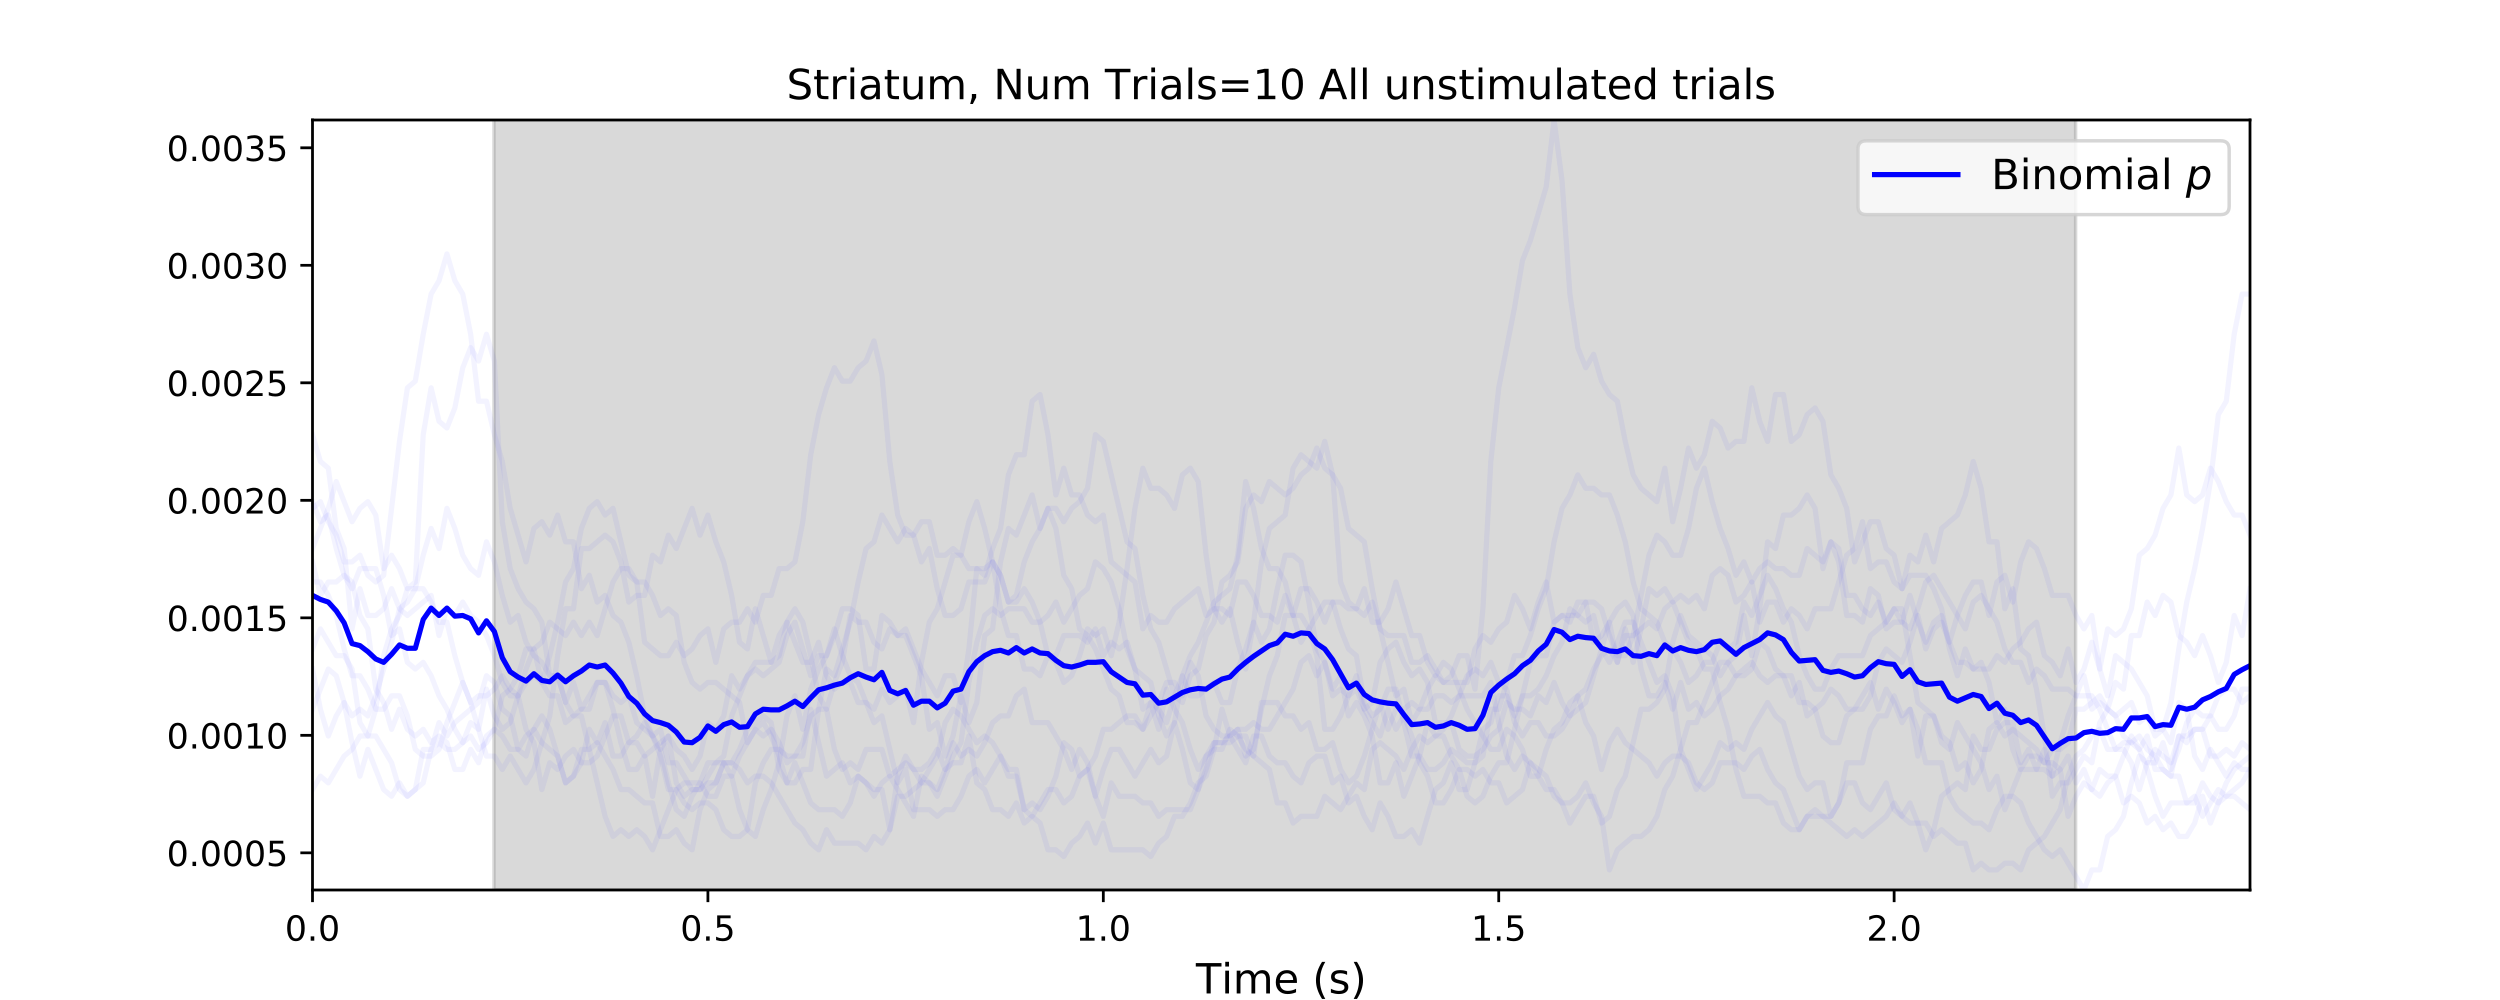 <?xml version="1.0" encoding="utf-8" standalone="no"?>
<!DOCTYPE svg PUBLIC "-//W3C//DTD SVG 1.1//EN"
  "http://www.w3.org/Graphics/SVG/1.1/DTD/svg11.dtd">
<!-- Created with matplotlib (https://matplotlib.org/) -->
<svg height="288pt" version="1.1" viewBox="0 0 720 288" width="720pt" xmlns="http://www.w3.org/2000/svg" xmlns:xlink="http://www.w3.org/1999/xlink">
 <defs>
  <style type="text/css">
*{stroke-linecap:butt;stroke-linejoin:round;white-space:pre;}
  </style>
 </defs>
 <g id="figure_1">
  <g id="patch_1">
   <path d="M 0 288 
L 720 288 
L 720 0 
L 0 0 
z
" style="fill:#ffffff;"/>
  </g>
  <g id="axes_1">
   <g id="patch_2">
    <path d="M 90 256.32 
L 648 256.32 
L 648 34.56 
L 90 34.56 
z
" style="fill:#ffffff;"/>
   </g>
   <g id="PolyCollection_1">
    <defs>
     <path d="M 142.27 -31.68 
L 142.27 -264.528 
L 597.78 -264.528 
L 597.78 -31.68 
L 597.78 -31.68 
L 142.27 -31.68 
z
" id="m899f49d0ce" style="stroke:#808080;stroke-opacity:0.3;"/>
    </defs>
    <g clip-path="url(#pdfe001c855)">
     <use style="fill:#808080;fill-opacity:0.3;stroke:#808080;stroke-opacity:0.3;" x="0" xlink:href="#m899f49d0ce" y="288"/>
    </g>
   </g>
   <g id="matplotlib.axis_1">
    <g id="xtick_1">
     <g id="line2d_1">
      <defs>
       <path d="M 0 0 
L 0 3.5 
" id="m1a1543ce3e" style="stroke:#000000;stroke-width:0.8;"/>
      </defs>
      <g>
       <use style="stroke:#000000;stroke-width:0.8;" x="90" xlink:href="#m1a1543ce3e" y="256.32"/>
      </g>
     </g>
     <g id="text_1">
      <!-- 0.0 -->
      <defs>
       <path d="M 31.781 66.406 
Q 24.172 66.406 20.328 58.906 
Q 16.5 51.422 16.5 36.375 
Q 16.5 21.391 20.328 13.891 
Q 24.172 6.391 31.781 6.391 
Q 39.453 6.391 43.281 13.891 
Q 47.125 21.391 47.125 36.375 
Q 47.125 51.422 43.281 58.906 
Q 39.453 66.406 31.781 66.406 
z
M 31.781 74.219 
Q 44.047 74.219 50.516 64.516 
Q 56.984 54.828 56.984 36.375 
Q 56.984 17.969 50.516 8.266 
Q 44.047 -1.422 31.781 -1.422 
Q 19.531 -1.422 13.062 8.266 
Q 6.594 17.969 6.594 36.375 
Q 6.594 54.828 13.062 64.516 
Q 19.531 74.219 31.781 74.219 
z
" id="DejaVuSans-48"/>
       <path d="M 10.688 12.406 
L 21 12.406 
L 21 0 
L 10.688 0 
z
" id="DejaVuSans-46"/>
      </defs>
      <g transform="translate(82.048 270.918)scale(0.1 -0.1)">
       <use xlink:href="#DejaVuSans-48"/>
       <use x="63.623" xlink:href="#DejaVuSans-46"/>
       <use x="95.41" xlink:href="#DejaVuSans-48"/>
      </g>
     </g>
    </g>
    <g id="xtick_2">
     <g id="line2d_2">
      <g>
       <use style="stroke:#000000;stroke-width:0.8;" x="203.878" xlink:href="#m1a1543ce3e" y="256.32"/>
      </g>
     </g>
     <g id="text_2">
      <!-- 0.5 -->
      <defs>
       <path d="M 10.797 72.906 
L 49.516 72.906 
L 49.516 64.594 
L 19.828 64.594 
L 19.828 46.734 
Q 21.969 47.469 24.109 47.828 
Q 26.266 48.188 28.422 48.188 
Q 40.625 48.188 47.75 41.5 
Q 54.891 34.812 54.891 23.391 
Q 54.891 11.625 47.562 5.094 
Q 40.234 -1.422 26.906 -1.422 
Q 22.312 -1.422 17.547 -0.641 
Q 12.797 0.141 7.719 1.703 
L 7.719 11.625 
Q 12.109 9.234 16.797 8.062 
Q 21.484 6.891 26.703 6.891 
Q 35.156 6.891 40.078 11.328 
Q 45.016 15.766 45.016 23.391 
Q 45.016 31 40.078 35.438 
Q 35.156 39.891 26.703 39.891 
Q 22.75 39.891 18.812 39.016 
Q 14.891 38.141 10.797 36.281 
z
" id="DejaVuSans-53"/>
      </defs>
      <g transform="translate(195.926 270.918)scale(0.1 -0.1)">
       <use xlink:href="#DejaVuSans-48"/>
       <use x="63.623" xlink:href="#DejaVuSans-46"/>
       <use x="95.41" xlink:href="#DejaVuSans-53"/>
      </g>
     </g>
    </g>
    <g id="xtick_3">
     <g id="line2d_3">
      <g>
       <use style="stroke:#000000;stroke-width:0.8;" x="317.755" xlink:href="#m1a1543ce3e" y="256.32"/>
      </g>
     </g>
     <g id="text_3">
      <!-- 1.0 -->
      <defs>
       <path d="M 12.406 8.297 
L 28.516 8.297 
L 28.516 63.922 
L 10.984 60.406 
L 10.984 69.391 
L 28.422 72.906 
L 38.281 72.906 
L 38.281 8.297 
L 54.391 8.297 
L 54.391 0 
L 12.406 0 
z
" id="DejaVuSans-49"/>
      </defs>
      <g transform="translate(309.804 270.918)scale(0.1 -0.1)">
       <use xlink:href="#DejaVuSans-49"/>
       <use x="63.623" xlink:href="#DejaVuSans-46"/>
       <use x="95.41" xlink:href="#DejaVuSans-48"/>
      </g>
     </g>
    </g>
    <g id="xtick_4">
     <g id="line2d_4">
      <g>
       <use style="stroke:#000000;stroke-width:0.8;" x="431.633" xlink:href="#m1a1543ce3e" y="256.32"/>
      </g>
     </g>
     <g id="text_4">
      <!-- 1.5 -->
      <g transform="translate(423.681 270.918)scale(0.1 -0.1)">
       <use xlink:href="#DejaVuSans-49"/>
       <use x="63.623" xlink:href="#DejaVuSans-46"/>
       <use x="95.41" xlink:href="#DejaVuSans-53"/>
      </g>
     </g>
    </g>
    <g id="xtick_5">
     <g id="line2d_5">
      <g>
       <use style="stroke:#000000;stroke-width:0.8;" x="545.51" xlink:href="#m1a1543ce3e" y="256.32"/>
      </g>
     </g>
     <g id="text_5">
      <!-- 2.0 -->
      <defs>
       <path d="M 19.188 8.297 
L 53.609 8.297 
L 53.609 0 
L 7.328 0 
L 7.328 8.297 
Q 12.938 14.109 22.625 23.891 
Q 32.328 33.688 34.812 36.531 
Q 39.547 41.844 41.422 45.531 
Q 43.312 49.219 43.312 52.781 
Q 43.312 58.594 39.234 62.25 
Q 35.156 65.922 28.609 65.922 
Q 23.969 65.922 18.812 64.312 
Q 13.672 62.703 7.812 59.422 
L 7.812 69.391 
Q 13.766 71.781 18.938 73 
Q 24.125 74.219 28.422 74.219 
Q 39.75 74.219 46.484 68.547 
Q 53.219 62.891 53.219 53.422 
Q 53.219 48.922 51.531 44.891 
Q 49.859 40.875 45.406 35.406 
Q 44.188 33.984 37.641 27.219 
Q 31.109 20.453 19.188 8.297 
z
" id="DejaVuSans-50"/>
      </defs>
      <g transform="translate(537.559 270.918)scale(0.1 -0.1)">
       <use xlink:href="#DejaVuSans-50"/>
       <use x="63.623" xlink:href="#DejaVuSans-46"/>
       <use x="95.41" xlink:href="#DejaVuSans-48"/>
      </g>
     </g>
    </g>
    <g id="text_6">
     <!-- Time (s) -->
     <defs>
      <path d="M -0.297 72.906 
L 61.375 72.906 
L 61.375 64.594 
L 35.5 64.594 
L 35.5 0 
L 25.594 0 
L 25.594 64.594 
L -0.297 64.594 
z
" id="DejaVuSans-84"/>
      <path d="M 9.422 54.688 
L 18.406 54.688 
L 18.406 0 
L 9.422 0 
z
M 9.422 75.984 
L 18.406 75.984 
L 18.406 64.594 
L 9.422 64.594 
z
" id="DejaVuSans-105"/>
      <path d="M 52 44.188 
Q 55.375 50.25 60.062 53.125 
Q 64.75 56 71.094 56 
Q 79.641 56 84.281 50.016 
Q 88.922 44.047 88.922 33.016 
L 88.922 0 
L 79.891 0 
L 79.891 32.719 
Q 79.891 40.578 77.094 44.375 
Q 74.312 48.188 68.609 48.188 
Q 61.625 48.188 57.562 43.547 
Q 53.516 38.922 53.516 30.906 
L 53.516 0 
L 44.484 0 
L 44.484 32.719 
Q 44.484 40.625 41.703 44.406 
Q 38.922 48.188 33.109 48.188 
Q 26.219 48.188 22.156 43.531 
Q 18.109 38.875 18.109 30.906 
L 18.109 0 
L 9.078 0 
L 9.078 54.688 
L 18.109 54.688 
L 18.109 46.188 
Q 21.188 51.219 25.484 53.609 
Q 29.781 56 35.688 56 
Q 41.656 56 45.828 52.969 
Q 50 49.953 52 44.188 
z
" id="DejaVuSans-109"/>
      <path d="M 56.203 29.594 
L 56.203 25.203 
L 14.891 25.203 
Q 15.484 15.922 20.484 11.062 
Q 25.484 6.203 34.422 6.203 
Q 39.594 6.203 44.453 7.469 
Q 49.312 8.734 54.109 11.281 
L 54.109 2.781 
Q 49.266 0.734 44.188 -0.344 
Q 39.109 -1.422 33.891 -1.422 
Q 20.797 -1.422 13.156 6.188 
Q 5.516 13.812 5.516 26.812 
Q 5.516 40.234 12.766 48.109 
Q 20.016 56 32.328 56 
Q 43.359 56 49.781 48.891 
Q 56.203 41.797 56.203 29.594 
z
M 47.219 32.234 
Q 47.125 39.594 43.094 43.984 
Q 39.062 48.391 32.422 48.391 
Q 24.906 48.391 20.391 44.141 
Q 15.875 39.891 15.188 32.172 
z
" id="DejaVuSans-101"/>
      <path id="DejaVuSans-32"/>
      <path d="M 31 75.875 
Q 24.469 64.656 21.281 53.656 
Q 18.109 42.672 18.109 31.391 
Q 18.109 20.125 21.312 9.062 
Q 24.516 -2 31 -13.188 
L 23.188 -13.188 
Q 15.875 -1.703 12.234 9.375 
Q 8.594 20.453 8.594 31.391 
Q 8.594 42.281 12.203 53.312 
Q 15.828 64.359 23.188 75.875 
z
" id="DejaVuSans-40"/>
      <path d="M 44.281 53.078 
L 44.281 44.578 
Q 40.484 46.531 36.375 47.5 
Q 32.281 48.484 27.875 48.484 
Q 21.188 48.484 17.844 46.438 
Q 14.5 44.391 14.5 40.281 
Q 14.5 37.156 16.891 35.375 
Q 19.281 33.594 26.516 31.984 
L 29.594 31.297 
Q 39.156 29.25 43.188 25.516 
Q 47.219 21.781 47.219 15.094 
Q 47.219 7.469 41.188 3.016 
Q 35.156 -1.422 24.609 -1.422 
Q 20.219 -1.422 15.453 -0.562 
Q 10.688 0.297 5.422 2 
L 5.422 11.281 
Q 10.406 8.688 15.234 7.391 
Q 20.062 6.109 24.812 6.109 
Q 31.156 6.109 34.562 8.281 
Q 37.984 10.453 37.984 14.406 
Q 37.984 18.062 35.516 20.016 
Q 33.062 21.969 24.703 23.781 
L 21.578 24.516 
Q 13.234 26.266 9.516 29.906 
Q 5.812 33.547 5.812 39.891 
Q 5.812 47.609 11.281 51.797 
Q 16.75 56 26.812 56 
Q 31.781 56 36.172 55.266 
Q 40.578 54.547 44.281 53.078 
z
" id="DejaVuSans-115"/>
      <path d="M 8.016 75.875 
L 15.828 75.875 
Q 23.141 64.359 26.781 53.312 
Q 30.422 42.281 30.422 31.391 
Q 30.422 20.453 26.781 9.375 
Q 23.141 -1.703 15.828 -13.188 
L 8.016 -13.188 
Q 14.5 -2 17.703 9.062 
Q 20.906 20.125 20.906 31.391 
Q 20.906 42.672 17.703 53.656 
Q 14.5 64.656 8.016 75.875 
z
" id="DejaVuSans-41"/>
     </defs>
     <g transform="translate(344.421 286.116)scale(0.12 -0.12)">
      <use xlink:href="#DejaVuSans-84"/>
      <use x="61.037" xlink:href="#DejaVuSans-105"/>
      <use x="88.82" xlink:href="#DejaVuSans-109"/>
      <use x="186.232" xlink:href="#DejaVuSans-101"/>
      <use x="247.756" xlink:href="#DejaVuSans-32"/>
      <use x="279.543" xlink:href="#DejaVuSans-40"/>
      <use x="318.557" xlink:href="#DejaVuSans-115"/>
      <use x="370.656" xlink:href="#DejaVuSans-41"/>
     </g>
    </g>
   </g>
   <g id="matplotlib.axis_2">
    <g id="ytick_1">
     <g id="line2d_6">
      <defs>
       <path d="M 0 0 
L -3.5 0 
" id="m6005d57236" style="stroke:#000000;stroke-width:0.8;"/>
      </defs>
      <g>
       <use style="stroke:#000000;stroke-width:0.8;" x="90" xlink:href="#m6005d57236" y="245.618"/>
      </g>
     </g>
     <g id="text_7">
      <!-- 0.0005 -->
      <g transform="translate(48.009 249.417)scale(0.1 -0.1)">
       <use xlink:href="#DejaVuSans-48"/>
       <use x="63.623" xlink:href="#DejaVuSans-46"/>
       <use x="95.41" xlink:href="#DejaVuSans-48"/>
       <use x="159.033" xlink:href="#DejaVuSans-48"/>
       <use x="222.656" xlink:href="#DejaVuSans-48"/>
       <use x="286.279" xlink:href="#DejaVuSans-53"/>
      </g>
     </g>
    </g>
    <g id="ytick_2">
     <g id="line2d_7">
      <g>
       <use style="stroke:#000000;stroke-width:0.8;" x="90" xlink:href="#m6005d57236" y="211.775"/>
      </g>
     </g>
     <g id="text_8">
      <!-- 0.0010 -->
      <g transform="translate(48.009 215.574)scale(0.1 -0.1)">
       <use xlink:href="#DejaVuSans-48"/>
       <use x="63.623" xlink:href="#DejaVuSans-46"/>
       <use x="95.41" xlink:href="#DejaVuSans-48"/>
       <use x="159.033" xlink:href="#DejaVuSans-48"/>
       <use x="222.656" xlink:href="#DejaVuSans-49"/>
       <use x="286.279" xlink:href="#DejaVuSans-48"/>
      </g>
     </g>
    </g>
    <g id="ytick_3">
     <g id="line2d_8">
      <g>
       <use style="stroke:#000000;stroke-width:0.8;" x="90" xlink:href="#m6005d57236" y="177.933"/>
      </g>
     </g>
     <g id="text_9">
      <!-- 0.0015 -->
      <g transform="translate(48.009 181.732)scale(0.1 -0.1)">
       <use xlink:href="#DejaVuSans-48"/>
       <use x="63.623" xlink:href="#DejaVuSans-46"/>
       <use x="95.41" xlink:href="#DejaVuSans-48"/>
       <use x="159.033" xlink:href="#DejaVuSans-48"/>
       <use x="222.656" xlink:href="#DejaVuSans-49"/>
       <use x="286.279" xlink:href="#DejaVuSans-53"/>
      </g>
     </g>
    </g>
    <g id="ytick_4">
     <g id="line2d_9">
      <g>
       <use style="stroke:#000000;stroke-width:0.8;" x="90" xlink:href="#m6005d57236" y="144.09"/>
      </g>
     </g>
     <g id="text_10">
      <!-- 0.0020 -->
      <g transform="translate(48.009 147.889)scale(0.1 -0.1)">
       <use xlink:href="#DejaVuSans-48"/>
       <use x="63.623" xlink:href="#DejaVuSans-46"/>
       <use x="95.41" xlink:href="#DejaVuSans-48"/>
       <use x="159.033" xlink:href="#DejaVuSans-48"/>
       <use x="222.656" xlink:href="#DejaVuSans-50"/>
       <use x="286.279" xlink:href="#DejaVuSans-48"/>
      </g>
     </g>
    </g>
    <g id="ytick_5">
     <g id="line2d_10">
      <g>
       <use style="stroke:#000000;stroke-width:0.8;" x="90" xlink:href="#m6005d57236" y="110.248"/>
      </g>
     </g>
     <g id="text_11">
      <!-- 0.0025 -->
      <g transform="translate(48.009 114.047)scale(0.1 -0.1)">
       <use xlink:href="#DejaVuSans-48"/>
       <use x="63.623" xlink:href="#DejaVuSans-46"/>
       <use x="95.41" xlink:href="#DejaVuSans-48"/>
       <use x="159.033" xlink:href="#DejaVuSans-48"/>
       <use x="222.656" xlink:href="#DejaVuSans-50"/>
       <use x="286.279" xlink:href="#DejaVuSans-53"/>
      </g>
     </g>
    </g>
    <g id="ytick_6">
     <g id="line2d_11">
      <g>
       <use style="stroke:#000000;stroke-width:0.8;" x="90" xlink:href="#m6005d57236" y="76.405"/>
      </g>
     </g>
     <g id="text_12">
      <!-- 0.0030 -->
      <defs>
       <path d="M 40.578 39.312 
Q 47.656 37.797 51.625 33 
Q 55.609 28.219 55.609 21.188 
Q 55.609 10.406 48.188 4.484 
Q 40.766 -1.422 27.094 -1.422 
Q 22.516 -1.422 17.656 -0.516 
Q 12.797 0.391 7.625 2.203 
L 7.625 11.719 
Q 11.719 9.328 16.594 8.109 
Q 21.484 6.891 26.812 6.891 
Q 36.078 6.891 40.938 10.547 
Q 45.797 14.203 45.797 21.188 
Q 45.797 27.641 41.281 31.266 
Q 36.766 34.906 28.719 34.906 
L 20.219 34.906 
L 20.219 43.016 
L 29.109 43.016 
Q 36.375 43.016 40.234 45.922 
Q 44.094 48.828 44.094 54.297 
Q 44.094 59.906 40.109 62.906 
Q 36.141 65.922 28.719 65.922 
Q 24.656 65.922 20.016 65.031 
Q 15.375 64.156 9.812 62.312 
L 9.812 71.094 
Q 15.438 72.656 20.344 73.438 
Q 25.25 74.219 29.594 74.219 
Q 40.828 74.219 47.359 69.109 
Q 53.906 64.016 53.906 55.328 
Q 53.906 49.266 50.438 45.094 
Q 46.969 40.922 40.578 39.312 
z
" id="DejaVuSans-51"/>
      </defs>
      <g transform="translate(48.009 80.204)scale(0.1 -0.1)">
       <use xlink:href="#DejaVuSans-48"/>
       <use x="63.623" xlink:href="#DejaVuSans-46"/>
       <use x="95.41" xlink:href="#DejaVuSans-48"/>
       <use x="159.033" xlink:href="#DejaVuSans-48"/>
       <use x="222.656" xlink:href="#DejaVuSans-51"/>
       <use x="286.279" xlink:href="#DejaVuSans-48"/>
      </g>
     </g>
    </g>
    <g id="ytick_7">
     <g id="line2d_12">
      <g>
       <use style="stroke:#000000;stroke-width:0.8;" x="90" xlink:href="#m6005d57236" y="42.563"/>
      </g>
     </g>
     <g id="text_13">
      <!-- 0.0035 -->
      <g transform="translate(48.009 46.362)scale(0.1 -0.1)">
       <use xlink:href="#DejaVuSans-48"/>
       <use x="63.623" xlink:href="#DejaVuSans-46"/>
       <use x="95.41" xlink:href="#DejaVuSans-48"/>
       <use x="159.033" xlink:href="#DejaVuSans-48"/>
       <use x="222.656" xlink:href="#DejaVuSans-51"/>
       <use x="286.279" xlink:href="#DejaVuSans-53"/>
      </g>
     </g>
    </g>
   </g>
   <g id="line2d_13">
    <path clip-path="url(#pdfe001c855)" d="M 90 125.192 
L 92.278 132.906 
L 94.555 134.834 
L 96.833 152.189 
L 99.11 157.974 
L 101.388 181.114 
L 103.665 169.544 
L 105.943 177.258 
L 108.22 177.258 
L 110.498 175.329 
L 112.776 169.544 
L 115.053 175.329 
L 117.331 177.258 
L 124.163 171.473 
L 126.441 183.043 
L 128.718 175.329 
L 130.996 177.258 
L 133.273 173.401 
L 135.551 177.258 
L 137.829 179.186 
L 140.106 183.043 
L 142.384 188.828 
L 144.661 196.541 
L 146.939 200.398 
L 149.216 200.398 
L 151.494 196.541 
L 153.771 194.613 
L 156.049 196.541 
L 158.327 188.828 
L 160.604 179.186 
L 162.882 167.616 
L 165.159 163.759 
L 167.437 152.189 
L 169.714 146.404 
L 171.992 144.476 
L 174.269 148.333 
L 176.547 146.404 
L 181.102 165.688 
L 183.38 167.616 
L 185.657 184.971 
L 190.212 188.828 
L 192.49 188.828 
L 194.767 184.971 
L 197.045 188.828 
L 199.322 186.899 
L 201.6 183.043 
L 203.878 181.114 
L 206.155 190.756 
L 208.433 181.114 
L 210.71 179.186 
L 212.988 179.186 
L 215.265 175.329 
L 217.543 179.186 
L 219.82 171.473 
L 222.098 171.473 
L 224.376 163.759 
L 226.653 163.759 
L 228.931 161.831 
L 231.208 150.261 
L 233.486 130.977 
L 235.763 119.407 
L 238.041 111.694 
L 240.318 105.909 
L 242.596 109.766 
L 244.873 109.766 
L 247.151 105.909 
L 249.429 103.981 
L 251.706 98.195 
L 253.984 107.837 
L 256.261 132.906 
L 258.539 148.333 
L 260.816 154.118 
L 263.094 154.118 
L 265.371 150.261 
L 267.649 150.261 
L 269.927 159.903 
L 272.204 159.903 
L 274.482 157.974 
L 276.759 159.903 
L 279.037 150.261 
L 281.314 144.476 
L 283.592 152.189 
L 285.869 161.831 
L 288.147 165.688 
L 290.424 173.401 
L 292.702 173.401 
L 294.98 169.544 
L 297.257 173.401 
L 299.535 179.186 
L 301.812 188.828 
L 304.09 188.828 
L 306.367 183.043 
L 310.922 183.043 
L 313.2 184.971 
L 315.478 181.114 
L 317.755 188.828 
L 320.033 184.971 
L 322.31 186.899 
L 324.588 184.971 
L 326.865 192.685 
L 329.143 204.255 
L 331.42 202.326 
L 333.698 210.04 
L 335.976 198.47 
L 338.253 204.255 
L 340.531 208.111 
L 342.808 215.825 
L 345.086 221.61 
L 347.363 217.753 
L 349.641 215.825 
L 351.918 204.255 
L 354.196 211.968 
L 356.473 210.04 
L 358.751 217.753 
L 361.029 215.825 
L 363.306 204.255 
L 365.584 194.613 
L 367.861 188.828 
L 370.139 177.258 
L 372.416 177.258 
L 374.694 184.971 
L 381.527 173.401 
L 383.804 173.401 
L 386.082 181.114 
L 388.359 186.899 
L 390.637 188.828 
L 392.914 202.326 
L 395.192 206.183 
L 397.469 204.255 
L 399.747 198.47 
L 402.024 198.47 
L 406.58 217.753 
L 408.857 217.753 
L 411.135 221.61 
L 413.412 221.61 
L 415.69 219.681 
L 417.967 215.825 
L 422.522 219.681 
L 424.8 219.681 
L 427.078 217.753 
L 429.355 204.255 
L 431.633 204.255 
L 436.188 188.828 
L 438.465 188.828 
L 440.743 183.043 
L 443.02 175.329 
L 445.298 169.544 
L 447.576 156.046 
L 449.853 146.404 
L 452.131 142.547 
L 454.408 136.762 
L 456.686 140.619 
L 458.963 140.619 
L 461.241 142.547 
L 463.518 142.547 
L 465.796 148.333 
L 468.073 156.046 
L 470.351 167.616 
L 472.629 175.329 
L 477.184 179.186 
L 479.461 184.971 
L 481.739 186.899 
L 484.016 190.756 
L 486.294 196.541 
L 488.571 194.613 
L 490.849 190.756 
L 493.127 190.756 
L 495.404 184.971 
L 497.682 186.899 
L 499.959 184.971 
L 502.237 173.401 
L 504.514 177.258 
L 509.069 165.688 
L 511.347 169.544 
L 513.624 175.329 
L 515.902 179.186 
L 518.18 188.828 
L 520.457 194.613 
L 522.735 198.47 
L 525.012 198.47 
L 527.29 192.685 
L 529.567 188.828 
L 536.4 188.828 
L 538.678 183.043 
L 543.233 179.186 
L 545.51 175.329 
L 547.788 179.186 
L 550.065 171.473 
L 552.343 179.186 
L 554.62 184.971 
L 556.898 179.186 
L 559.176 177.258 
L 561.453 184.971 
L 563.731 177.258 
L 566.008 171.473 
L 568.286 167.616 
L 570.563 167.616 
L 572.841 177.258 
L 575.118 167.616 
L 577.396 165.688 
L 579.673 173.401 
L 581.951 161.831 
L 584.229 156.046 
L 586.506 157.974 
L 588.784 163.759 
L 591.061 171.473 
L 595.616 171.473 
L 597.894 177.258 
L 600.171 181.114 
L 602.449 177.258 
L 604.727 192.685 
L 607.004 200.398 
L 609.282 188.828 
L 613.837 192.685 
L 618.392 200.398 
L 620.669 210.04 
L 622.947 210.04 
L 625.224 213.896 
L 627.502 202.326 
L 629.78 204.255 
L 632.057 217.753 
L 634.335 221.61 
L 636.612 215.825 
L 641.167 223.538 
L 643.445 219.681 
L 645.722 221.61 
L 648 221.61 
L 648 221.61 
" style="fill:none;stroke:#0000ff;stroke-linecap:square;stroke-opacity:0.05;stroke-width:1.5;"/>
   </g>
   <g id="line2d_14">
    <path clip-path="url(#pdfe001c855)" d="M 90 227.395 
L 92.278 223.538 
L 94.555 225.466 
L 99.11 217.753 
L 101.388 215.825 
L 103.665 211.968 
L 105.943 211.968 
L 108.22 204.255 
L 110.498 188.828 
L 112.776 181.114 
L 115.053 177.258 
L 117.331 169.544 
L 121.886 169.544 
L 124.163 173.401 
L 126.441 179.186 
L 128.718 179.186 
L 130.996 188.828 
L 133.273 196.541 
L 135.551 202.326 
L 140.106 217.753 
L 142.384 217.753 
L 144.661 221.61 
L 146.939 217.753 
L 151.494 225.466 
L 153.771 221.61 
L 158.327 206.183 
L 160.604 188.828 
L 162.882 175.329 
L 165.159 175.329 
L 167.437 157.974 
L 169.714 157.974 
L 174.269 154.118 
L 176.547 156.046 
L 178.824 161.831 
L 181.102 173.401 
L 183.38 171.473 
L 185.657 171.473 
L 187.935 159.903 
L 190.212 161.831 
L 192.49 154.118 
L 194.767 157.974 
L 199.322 146.404 
L 201.6 154.118 
L 203.878 148.333 
L 206.155 156.046 
L 208.433 161.831 
L 210.71 171.473 
L 212.988 184.971 
L 215.265 186.899 
L 217.543 175.329 
L 222.098 190.756 
L 224.376 183.043 
L 226.653 179.186 
L 231.208 190.756 
L 233.486 190.756 
L 235.763 184.971 
L 238.041 194.613 
L 240.318 198.47 
L 242.596 196.541 
L 244.873 196.541 
L 247.151 202.326 
L 249.429 202.326 
L 251.706 208.111 
L 253.984 206.183 
L 258.539 225.466 
L 260.816 221.61 
L 263.094 233.18 
L 267.649 233.18 
L 269.927 235.108 
L 272.204 233.18 
L 274.482 233.18 
L 276.759 229.323 
L 279.037 223.538 
L 281.314 221.61 
L 283.592 225.466 
L 288.147 217.753 
L 290.424 221.61 
L 292.702 221.61 
L 294.98 233.18 
L 297.257 231.251 
L 299.535 233.18 
L 301.812 229.323 
L 304.09 223.538 
L 306.367 213.896 
L 308.645 215.825 
L 310.922 223.538 
L 313.2 221.61 
L 315.478 217.753 
L 317.755 210.04 
L 320.033 210.04 
L 324.588 206.183 
L 326.865 206.183 
L 329.143 210.04 
L 333.698 202.326 
L 335.976 196.541 
L 338.253 196.541 
L 340.531 200.398 
L 342.808 190.756 
L 345.086 194.613 
L 347.363 206.183 
L 349.641 210.04 
L 351.918 211.968 
L 354.196 211.968 
L 356.473 210.04 
L 358.751 210.04 
L 361.029 208.111 
L 363.306 210.04 
L 365.584 210.04 
L 372.416 198.47 
L 374.694 190.756 
L 376.971 188.828 
L 379.249 194.613 
L 381.527 190.756 
L 383.804 198.47 
L 386.082 194.613 
L 388.359 206.183 
L 390.637 202.326 
L 392.914 206.183 
L 395.192 211.968 
L 397.469 225.466 
L 399.747 225.466 
L 402.024 219.681 
L 404.302 229.323 
L 408.857 217.753 
L 411.135 208.111 
L 413.412 211.968 
L 415.69 210.04 
L 417.967 206.183 
L 420.245 200.398 
L 427.078 200.398 
L 429.355 196.541 
L 431.633 208.111 
L 433.91 217.753 
L 436.188 221.61 
L 438.465 217.753 
L 445.298 223.538 
L 447.576 229.323 
L 449.853 231.251 
L 452.131 237.037 
L 456.686 229.323 
L 458.963 229.323 
L 461.241 237.037 
L 463.518 235.108 
L 465.796 227.395 
L 468.073 223.538 
L 472.629 204.255 
L 474.906 204.255 
L 477.184 202.326 
L 479.461 198.47 
L 481.739 184.971 
L 484.016 177.258 
L 486.294 183.043 
L 493.127 188.828 
L 495.404 194.613 
L 497.682 190.756 
L 499.959 188.828 
L 502.237 177.258 
L 504.514 188.828 
L 506.792 175.329 
L 509.069 156.046 
L 511.347 157.974 
L 513.624 148.333 
L 515.902 148.333 
L 518.18 146.404 
L 520.457 142.547 
L 522.735 146.404 
L 525.012 163.759 
L 527.29 156.046 
L 529.567 157.974 
L 531.845 171.473 
L 534.122 171.473 
L 536.4 175.329 
L 538.678 177.258 
L 540.955 173.401 
L 543.233 179.186 
L 545.51 175.329 
L 547.788 175.329 
L 552.343 202.326 
L 556.898 206.183 
L 559.176 211.968 
L 561.453 213.896 
L 563.731 221.61 
L 566.008 219.681 
L 568.286 225.466 
L 570.563 221.61 
L 572.841 210.04 
L 575.118 208.111 
L 577.396 211.968 
L 579.673 210.04 
L 586.506 215.825 
L 588.784 219.681 
L 591.061 219.681 
L 593.339 221.61 
L 595.616 235.108 
L 597.894 229.323 
L 600.171 225.466 
L 604.727 229.323 
L 607.004 225.466 
L 609.282 223.538 
L 613.837 211.968 
L 616.114 215.825 
L 618.392 211.968 
L 620.669 221.61 
L 622.947 221.61 
L 625.224 223.538 
L 627.502 223.538 
L 629.78 231.251 
L 632.057 229.323 
L 634.335 235.108 
L 638.89 227.395 
L 641.167 229.323 
L 645.722 225.466 
L 648 221.61 
L 648 221.61 
" style="fill:none;stroke:#0000ff;stroke-linecap:square;stroke-opacity:0.05;stroke-width:1.5;"/>
   </g>
   <g id="line2d_15">
    <path clip-path="url(#pdfe001c855)" d="M 90 192.685 
L 92.278 204.255 
L 94.555 211.968 
L 96.833 206.183 
L 99.11 202.326 
L 101.388 206.183 
L 103.665 204.255 
L 105.943 206.183 
L 108.22 200.398 
L 112.776 184.971 
L 115.053 175.329 
L 117.331 173.401 
L 119.608 169.544 
L 121.886 159.903 
L 124.163 152.189 
L 126.441 157.974 
L 128.718 146.404 
L 130.996 152.189 
L 133.273 159.903 
L 135.551 163.759 
L 137.829 165.688 
L 140.106 156.046 
L 142.384 161.831 
L 144.661 171.473 
L 146.939 179.186 
L 149.216 177.258 
L 151.494 184.971 
L 153.771 188.828 
L 156.049 190.756 
L 158.327 194.613 
L 160.604 194.613 
L 162.882 202.326 
L 165.159 206.183 
L 167.437 204.255 
L 169.714 204.255 
L 171.992 196.541 
L 174.269 196.541 
L 176.547 200.398 
L 178.824 202.326 
L 181.102 200.398 
L 183.38 208.111 
L 187.935 211.968 
L 190.212 215.825 
L 192.49 211.968 
L 194.767 225.466 
L 197.045 229.323 
L 199.322 227.395 
L 201.6 227.395 
L 206.155 219.681 
L 208.433 219.681 
L 210.71 223.538 
L 212.988 217.753 
L 217.543 210.04 
L 219.82 211.968 
L 222.098 210.04 
L 224.376 213.896 
L 226.653 219.681 
L 228.931 217.753 
L 231.208 217.753 
L 233.486 204.255 
L 238.041 223.538 
L 242.596 219.681 
L 244.873 225.466 
L 247.151 223.538 
L 251.706 227.395 
L 253.984 227.395 
L 256.261 238.965 
L 258.539 223.538 
L 260.816 217.753 
L 265.371 225.466 
L 267.649 225.466 
L 269.927 227.395 
L 272.204 221.61 
L 274.482 219.681 
L 276.759 219.681 
L 279.037 211.968 
L 281.314 225.466 
L 283.592 227.395 
L 285.869 233.18 
L 288.147 233.18 
L 290.424 235.108 
L 292.702 231.251 
L 294.98 237.037 
L 297.257 235.108 
L 299.535 237.037 
L 301.812 244.75 
L 304.09 244.75 
L 306.367 246.678 
L 308.645 242.822 
L 310.922 240.893 
L 313.2 237.037 
L 315.478 242.822 
L 317.755 237.037 
L 320.033 244.75 
L 329.143 244.75 
L 331.42 246.678 
L 333.698 242.822 
L 335.976 240.893 
L 338.253 235.108 
L 340.531 235.108 
L 342.808 231.251 
L 345.086 225.466 
L 347.363 223.538 
L 349.641 215.825 
L 351.918 215.825 
L 354.196 210.04 
L 356.473 211.968 
L 358.751 215.825 
L 365.584 221.61 
L 367.861 231.251 
L 370.139 231.251 
L 372.416 237.037 
L 374.694 235.108 
L 379.249 235.108 
L 381.527 229.323 
L 386.082 233.18 
L 390.637 225.466 
L 392.914 227.395 
L 395.192 215.825 
L 397.469 213.896 
L 402.024 217.753 
L 404.302 221.61 
L 406.58 215.825 
L 408.857 211.968 
L 411.135 213.896 
L 413.412 211.968 
L 415.69 211.968 
L 417.967 217.753 
L 420.245 221.61 
L 422.522 221.61 
L 424.8 223.538 
L 427.078 221.61 
L 429.355 225.466 
L 431.633 225.466 
L 433.91 231.251 
L 438.465 227.395 
L 440.743 219.681 
L 445.298 227.395 
L 447.576 227.395 
L 449.853 231.251 
L 452.131 231.251 
L 454.408 229.323 
L 456.686 225.466 
L 458.963 231.251 
L 461.241 235.108 
L 463.518 250.535 
L 465.796 244.75 
L 470.351 240.893 
L 472.629 240.893 
L 474.906 238.965 
L 477.184 235.108 
L 479.461 227.395 
L 481.739 223.538 
L 486.294 208.111 
L 488.571 208.111 
L 495.404 190.756 
L 497.682 190.756 
L 499.959 194.613 
L 504.514 190.756 
L 506.792 194.613 
L 509.069 196.541 
L 511.347 194.613 
L 515.902 194.613 
L 518.18 202.326 
L 520.457 202.326 
L 522.735 204.255 
L 525.012 211.968 
L 527.29 213.896 
L 529.567 213.896 
L 531.845 206.183 
L 534.122 204.255 
L 536.4 204.255 
L 538.678 200.398 
L 540.955 190.756 
L 543.233 186.899 
L 547.788 190.756 
L 550.065 184.971 
L 552.343 177.258 
L 554.62 186.899 
L 556.898 181.114 
L 559.176 179.186 
L 563.731 190.756 
L 566.008 190.756 
L 568.286 192.685 
L 570.563 190.756 
L 572.841 196.541 
L 575.118 208.111 
L 577.396 204.255 
L 579.673 215.825 
L 581.951 221.61 
L 584.229 217.753 
L 586.506 217.753 
L 588.784 219.681 
L 591.061 215.825 
L 593.339 215.825 
L 595.616 213.896 
L 597.894 204.255 
L 600.171 204.255 
L 604.727 200.398 
L 607.004 204.255 
L 609.282 206.183 
L 611.559 211.968 
L 616.114 215.825 
L 618.392 221.61 
L 620.669 229.323 
L 622.947 235.108 
L 625.224 231.251 
L 632.057 231.251 
L 634.335 225.466 
L 636.612 229.323 
L 638.89 231.251 
L 641.167 229.323 
L 643.445 229.323 
L 648 233.18 
L 648 233.18 
" style="fill:none;stroke:#0000ff;stroke-linecap:square;stroke-opacity:0.05;stroke-width:1.5;"/>
   </g>
   <g id="line2d_16">
    <path clip-path="url(#pdfe001c855)" d="M 90 204.255 
L 94.555 192.685 
L 96.833 194.613 
L 99.11 202.326 
L 101.388 213.896 
L 103.665 223.538 
L 105.943 215.825 
L 110.498 227.395 
L 112.776 229.323 
L 115.053 225.466 
L 117.331 229.323 
L 119.608 227.395 
L 121.886 215.825 
L 124.163 215.825 
L 126.441 208.111 
L 128.718 211.968 
L 130.996 208.111 
L 137.829 202.326 
L 140.106 194.613 
L 142.384 196.541 
L 144.661 204.255 
L 146.939 206.183 
L 149.216 215.825 
L 151.494 211.968 
L 153.771 210.04 
L 156.049 206.183 
L 158.327 210.04 
L 162.882 225.466 
L 165.159 223.538 
L 167.437 215.825 
L 169.714 215.825 
L 171.992 213.896 
L 176.547 221.61 
L 178.824 227.395 
L 181.102 227.395 
L 185.657 231.251 
L 187.935 231.251 
L 190.212 240.893 
L 192.49 240.893 
L 194.767 238.965 
L 197.045 242.822 
L 199.322 244.75 
L 201.6 233.18 
L 203.878 227.395 
L 206.155 225.466 
L 208.433 219.681 
L 210.71 219.681 
L 212.988 215.825 
L 215.265 210.04 
L 219.82 206.183 
L 222.098 208.111 
L 224.376 221.61 
L 226.653 225.466 
L 228.931 219.681 
L 233.486 231.251 
L 235.763 233.18 
L 240.318 233.18 
L 242.596 235.108 
L 244.873 231.251 
L 247.151 223.538 
L 249.429 225.466 
L 251.706 229.323 
L 253.984 225.466 
L 256.261 223.538 
L 263.094 235.108 
L 265.371 223.538 
L 267.649 225.466 
L 269.927 229.323 
L 274.482 217.753 
L 276.759 213.896 
L 279.037 196.541 
L 281.314 184.971 
L 283.592 177.258 
L 285.869 175.329 
L 288.147 177.258 
L 290.424 175.329 
L 294.98 175.329 
L 297.257 179.186 
L 299.535 179.186 
L 301.812 177.258 
L 304.09 173.401 
L 306.367 179.186 
L 310.922 171.473 
L 313.2 169.544 
L 315.478 161.831 
L 317.755 163.759 
L 320.033 167.616 
L 322.31 175.329 
L 324.588 186.899 
L 326.865 192.685 
L 331.42 196.541 
L 333.698 206.183 
L 335.976 211.968 
L 338.253 208.111 
L 340.531 194.613 
L 342.808 188.828 
L 345.086 184.971 
L 349.641 173.401 
L 354.196 169.544 
L 356.473 159.903 
L 358.751 138.691 
L 361.029 146.404 
L 363.306 157.974 
L 365.584 163.759 
L 367.861 163.759 
L 370.139 167.616 
L 372.416 177.258 
L 374.694 177.258 
L 376.971 181.114 
L 379.249 188.828 
L 381.527 210.04 
L 383.804 210.04 
L 386.082 206.183 
L 390.637 194.613 
L 392.914 204.255 
L 397.469 211.968 
L 399.747 204.255 
L 402.024 210.04 
L 404.302 206.183 
L 406.58 211.968 
L 408.857 219.681 
L 411.135 223.538 
L 413.412 231.251 
L 415.69 231.251 
L 417.967 227.395 
L 420.245 221.61 
L 422.522 229.323 
L 424.8 231.251 
L 427.078 229.323 
L 429.355 223.538 
L 431.633 219.681 
L 433.91 219.681 
L 440.743 190.756 
L 443.02 188.828 
L 445.298 188.828 
L 447.576 179.186 
L 449.853 177.258 
L 454.408 177.258 
L 456.686 173.401 
L 458.963 173.401 
L 461.241 175.329 
L 463.518 183.043 
L 465.796 188.828 
L 468.073 188.828 
L 470.351 183.043 
L 474.906 159.903 
L 477.184 154.118 
L 479.461 156.046 
L 481.739 159.903 
L 484.016 159.903 
L 486.294 152.189 
L 488.571 140.619 
L 490.849 134.834 
L 493.127 144.476 
L 495.404 152.189 
L 497.682 157.974 
L 499.959 165.688 
L 502.237 161.831 
L 504.514 167.616 
L 506.792 163.759 
L 509.069 161.831 
L 511.347 163.759 
L 513.624 163.759 
L 515.902 165.688 
L 518.18 165.688 
L 520.457 157.974 
L 525.012 161.831 
L 527.29 156.046 
L 529.567 161.831 
L 531.845 177.258 
L 534.122 177.258 
L 536.4 179.186 
L 538.678 169.544 
L 540.955 171.473 
L 543.233 181.114 
L 545.51 179.186 
L 547.788 179.186 
L 550.065 181.114 
L 552.343 175.329 
L 554.62 167.616 
L 556.898 165.688 
L 566.008 181.114 
L 568.286 173.401 
L 570.563 171.473 
L 575.118 179.186 
L 577.396 186.899 
L 579.673 190.756 
L 581.951 190.756 
L 584.229 196.541 
L 586.506 192.685 
L 588.784 194.613 
L 591.061 198.47 
L 595.616 198.47 
L 597.894 200.398 
L 602.449 200.398 
L 604.727 204.255 
L 609.282 215.825 
L 611.559 215.825 
L 613.837 219.681 
L 616.114 227.395 
L 618.392 219.681 
L 620.669 219.681 
L 622.947 213.896 
L 625.224 221.61 
L 627.502 215.825 
L 629.78 208.111 
L 632.057 204.255 
L 634.335 206.183 
L 636.612 206.183 
L 638.89 200.398 
L 641.167 198.47 
L 643.445 198.47 
L 645.722 202.326 
L 648 200.398 
L 648 200.398 
" style="fill:none;stroke:#0000ff;stroke-linecap:square;stroke-opacity:0.05;stroke-width:1.5;"/>
   </g>
   <g id="line2d_17">
    <path clip-path="url(#pdfe001c855)" d="M 90 157.974 
L 94.555 146.404 
L 96.833 138.691 
L 101.388 150.261 
L 103.665 146.404 
L 105.943 144.476 
L 108.22 148.333 
L 110.498 163.759 
L 112.776 159.903 
L 115.053 163.759 
L 117.331 169.544 
L 119.608 167.616 
L 121.886 125.192 
L 124.163 111.694 
L 126.441 121.336 
L 128.718 123.264 
L 130.996 117.479 
L 133.273 105.909 
L 135.551 100.124 
L 137.829 103.981 
L 140.106 96.267 
L 142.384 103.981 
L 144.661 150.261 
L 146.939 163.759 
L 149.216 169.544 
L 151.494 173.401 
L 153.771 175.329 
L 156.049 179.186 
L 158.327 194.613 
L 160.604 194.613 
L 162.882 202.326 
L 165.159 196.541 
L 167.437 204.255 
L 171.992 196.541 
L 174.269 196.541 
L 176.547 204.255 
L 178.824 213.896 
L 181.102 221.61 
L 183.38 221.61 
L 185.657 217.753 
L 187.935 229.323 
L 190.212 215.825 
L 192.49 225.466 
L 194.767 233.18 
L 197.045 235.108 
L 199.322 229.323 
L 201.6 225.466 
L 203.878 219.681 
L 206.155 219.681 
L 208.433 217.753 
L 210.71 206.183 
L 215.265 194.613 
L 217.543 190.756 
L 222.098 190.756 
L 224.376 188.828 
L 226.653 179.186 
L 228.931 175.329 
L 231.208 179.186 
L 233.486 188.828 
L 235.763 200.398 
L 238.041 204.255 
L 240.318 196.541 
L 242.596 190.756 
L 244.873 177.258 
L 247.151 179.186 
L 249.429 179.186 
L 251.706 184.971 
L 253.984 186.899 
L 256.261 181.114 
L 258.539 183.043 
L 260.816 183.043 
L 265.371 194.613 
L 267.649 210.04 
L 269.927 208.111 
L 272.204 217.753 
L 274.482 211.968 
L 276.759 200.398 
L 279.037 208.111 
L 281.314 202.326 
L 283.592 183.043 
L 285.869 181.114 
L 288.147 161.831 
L 290.424 152.189 
L 292.702 154.118 
L 297.257 142.547 
L 299.535 152.189 
L 301.812 146.404 
L 304.09 152.189 
L 306.367 165.688 
L 308.645 169.544 
L 310.922 181.114 
L 313.2 183.043 
L 315.478 186.899 
L 320.033 198.47 
L 322.31 200.398 
L 324.588 208.111 
L 326.865 208.111 
L 329.143 210.04 
L 331.42 202.326 
L 333.698 204.255 
L 335.976 208.111 
L 338.253 200.398 
L 340.531 194.613 
L 342.808 200.398 
L 345.086 200.398 
L 349.641 196.541 
L 351.918 202.326 
L 354.196 202.326 
L 356.473 192.685 
L 358.751 186.899 
L 361.029 179.186 
L 363.306 184.971 
L 365.584 181.114 
L 367.861 169.544 
L 370.139 159.903 
L 372.416 159.903 
L 374.694 161.831 
L 376.971 173.401 
L 379.249 186.899 
L 381.527 190.756 
L 383.804 200.398 
L 386.082 198.47 
L 388.359 200.398 
L 390.637 198.47 
L 392.914 204.255 
L 395.192 202.326 
L 397.469 190.756 
L 399.747 186.899 
L 402.024 184.971 
L 404.302 190.756 
L 406.58 194.613 
L 408.857 192.685 
L 411.135 196.541 
L 413.412 208.111 
L 417.967 208.111 
L 420.245 215.825 
L 422.522 217.753 
L 424.8 217.753 
L 427.078 215.825 
L 429.355 211.968 
L 431.633 210.04 
L 433.91 202.326 
L 436.188 204.255 
L 438.465 204.255 
L 440.743 206.183 
L 443.02 200.398 
L 445.298 202.326 
L 447.576 196.541 
L 449.853 202.326 
L 452.131 206.183 
L 454.408 200.398 
L 456.686 198.47 
L 458.963 192.685 
L 461.241 188.828 
L 463.518 186.899 
L 465.796 190.756 
L 468.073 181.114 
L 470.351 190.756 
L 472.629 181.114 
L 474.906 169.544 
L 477.184 171.473 
L 479.461 169.544 
L 481.739 173.401 
L 484.016 171.473 
L 486.294 173.401 
L 488.571 171.473 
L 490.849 175.329 
L 493.127 165.688 
L 495.404 163.759 
L 497.682 165.688 
L 499.959 173.401 
L 502.237 171.473 
L 504.514 167.616 
L 506.792 179.186 
L 509.069 173.401 
L 511.347 173.401 
L 513.624 179.186 
L 515.902 175.329 
L 518.18 177.258 
L 520.457 181.114 
L 522.735 175.329 
L 527.29 175.329 
L 531.845 159.903 
L 534.122 157.974 
L 536.4 150.261 
L 538.678 163.759 
L 540.955 161.831 
L 543.233 161.831 
L 545.51 167.616 
L 547.788 169.544 
L 550.065 159.903 
L 552.343 161.831 
L 554.62 154.118 
L 556.898 161.831 
L 559.176 152.189 
L 563.731 148.333 
L 566.008 142.547 
L 568.286 132.906 
L 570.563 140.619 
L 572.841 156.046 
L 575.118 156.046 
L 577.396 175.329 
L 579.673 169.544 
L 581.951 186.899 
L 584.229 188.828 
L 586.506 198.47 
L 588.784 211.968 
L 591.061 229.323 
L 593.339 225.466 
L 595.616 225.466 
L 600.171 217.753 
L 602.449 219.681 
L 604.727 208.111 
L 607.004 204.255 
L 609.282 196.541 
L 611.559 198.47 
L 613.837 183.043 
L 616.114 183.043 
L 618.392 173.401 
L 620.669 177.258 
L 622.947 171.473 
L 625.224 173.401 
L 627.502 183.043 
L 629.78 184.971 
L 632.057 188.828 
L 634.335 183.043 
L 636.612 188.828 
L 638.89 196.541 
L 641.167 190.756 
L 643.445 177.258 
L 645.722 183.043 
L 648 169.544 
L 648 169.544 
" style="fill:none;stroke:#0000ff;stroke-linecap:square;stroke-opacity:0.05;stroke-width:1.5;"/>
   </g>
   <g id="line2d_18">
    <path clip-path="url(#pdfe001c855)" d="M 90 161.831 
L 92.278 171.473 
L 94.555 167.616 
L 96.833 167.616 
L 99.11 165.688 
L 101.388 167.616 
L 103.665 177.258 
L 105.943 181.114 
L 108.22 198.47 
L 110.498 202.326 
L 112.776 210.04 
L 115.053 204.255 
L 117.331 210.04 
L 119.608 211.968 
L 121.886 210.04 
L 124.163 213.896 
L 126.441 211.968 
L 128.718 213.896 
L 130.996 221.61 
L 133.273 221.61 
L 135.551 215.825 
L 137.829 219.681 
L 140.106 211.968 
L 142.384 210.04 
L 144.661 211.968 
L 146.939 215.825 
L 149.216 215.825 
L 151.494 217.753 
L 153.771 210.04 
L 156.049 213.896 
L 160.604 217.753 
L 162.882 225.466 
L 165.159 223.538 
L 167.437 219.681 
L 169.714 210.04 
L 171.992 213.896 
L 174.269 208.111 
L 176.547 217.753 
L 178.824 217.753 
L 181.102 213.896 
L 183.38 211.968 
L 185.657 208.111 
L 187.935 211.968 
L 190.212 217.753 
L 192.49 227.395 
L 194.767 227.395 
L 197.045 231.251 
L 199.322 233.18 
L 201.6 231.251 
L 203.878 231.251 
L 206.155 233.18 
L 208.433 238.965 
L 210.71 240.893 
L 212.988 240.893 
L 215.265 238.965 
L 217.543 225.466 
L 219.82 219.681 
L 222.098 215.825 
L 224.376 215.825 
L 226.653 217.753 
L 228.931 217.753 
L 231.208 213.896 
L 233.486 206.183 
L 235.763 204.255 
L 238.041 204.255 
L 240.318 215.825 
L 242.596 221.61 
L 244.873 219.681 
L 247.151 221.61 
L 249.429 215.825 
L 253.984 215.825 
L 256.261 223.538 
L 260.816 219.681 
L 263.094 221.61 
L 265.371 221.61 
L 267.649 219.681 
L 269.927 215.825 
L 272.204 221.61 
L 274.482 213.896 
L 276.759 217.753 
L 279.037 215.825 
L 281.314 217.753 
L 283.592 213.896 
L 285.869 208.111 
L 288.147 206.183 
L 290.424 206.183 
L 292.702 200.398 
L 294.98 198.47 
L 297.257 208.111 
L 301.812 208.111 
L 306.367 215.825 
L 308.645 221.61 
L 310.922 215.825 
L 313.2 219.681 
L 315.478 229.323 
L 317.755 235.108 
L 320.033 225.466 
L 322.31 229.323 
L 326.865 229.323 
L 329.143 231.251 
L 331.42 231.251 
L 333.698 235.108 
L 335.976 233.18 
L 342.808 233.18 
L 347.363 221.61 
L 349.641 213.896 
L 351.918 213.896 
L 354.196 211.968 
L 358.751 219.681 
L 361.029 211.968 
L 363.306 211.968 
L 365.584 217.753 
L 367.861 219.681 
L 370.139 219.681 
L 372.416 223.538 
L 374.694 225.466 
L 376.971 219.681 
L 379.249 217.753 
L 381.527 217.753 
L 383.804 225.466 
L 386.082 223.538 
L 388.359 231.251 
L 390.637 229.323 
L 392.914 235.108 
L 395.192 238.965 
L 397.469 231.251 
L 399.747 235.108 
L 402.024 240.893 
L 404.302 240.893 
L 406.58 238.965 
L 408.857 242.822 
L 413.412 227.395 
L 415.69 225.466 
L 417.967 219.681 
L 420.245 227.395 
L 422.522 227.395 
L 424.8 219.681 
L 427.078 210.04 
L 429.355 208.111 
L 431.633 200.398 
L 433.91 200.398 
L 436.188 206.183 
L 438.465 200.398 
L 440.743 200.398 
L 443.02 198.47 
L 445.298 194.613 
L 447.576 188.828 
L 449.853 184.971 
L 452.131 175.329 
L 456.686 179.186 
L 458.963 177.258 
L 461.241 186.899 
L 463.518 179.186 
L 465.796 175.329 
L 468.073 173.401 
L 470.351 177.258 
L 472.629 192.685 
L 474.906 200.398 
L 477.184 200.398 
L 479.461 196.541 
L 481.739 204.255 
L 484.016 196.541 
L 486.294 204.255 
L 488.571 202.326 
L 490.849 206.183 
L 493.127 204.255 
L 495.404 200.398 
L 497.682 198.47 
L 499.959 194.613 
L 502.237 194.613 
L 504.514 192.685 
L 506.792 184.971 
L 509.069 186.899 
L 511.347 192.685 
L 513.624 194.613 
L 515.902 200.398 
L 518.18 196.541 
L 520.457 206.183 
L 525.012 202.326 
L 527.29 198.47 
L 529.567 200.398 
L 531.845 204.255 
L 534.122 204.255 
L 538.678 196.541 
L 540.955 204.255 
L 543.233 198.47 
L 545.51 202.326 
L 547.788 208.111 
L 550.065 204.255 
L 552.343 217.753 
L 554.62 206.183 
L 556.898 206.183 
L 559.176 213.896 
L 561.453 215.825 
L 563.731 208.111 
L 570.563 219.681 
L 572.841 227.395 
L 575.118 223.538 
L 577.396 233.18 
L 581.951 221.61 
L 588.784 221.61 
L 591.061 223.538 
L 593.339 213.896 
L 595.616 206.183 
L 600.171 194.613 
L 602.449 204.255 
L 604.727 202.326 
L 609.282 206.183 
L 613.837 202.326 
L 616.114 208.111 
L 618.392 206.183 
L 620.669 211.968 
L 622.947 210.04 
L 625.224 202.326 
L 627.502 186.899 
L 629.78 173.401 
L 632.057 163.759 
L 634.335 152.189 
L 636.612 138.691 
L 638.89 119.407 
L 641.167 115.551 
L 643.445 96.267 
L 645.722 84.697 
L 648 84.697 
L 648 84.697 
" style="fill:none;stroke:#0000ff;stroke-linecap:square;stroke-opacity:0.05;stroke-width:1.5;"/>
   </g>
   <g id="line2d_19">
    <path clip-path="url(#pdfe001c855)" d="M 90 144.476 
L 92.278 150.261 
L 94.555 148.333 
L 96.833 157.974 
L 99.11 165.688 
L 101.388 169.544 
L 103.665 163.759 
L 108.22 163.759 
L 110.498 171.473 
L 112.776 183.043 
L 115.053 181.114 
L 117.331 190.756 
L 119.608 192.685 
L 121.886 190.756 
L 124.163 194.613 
L 126.441 200.398 
L 128.718 204.255 
L 130.996 210.04 
L 133.273 213.896 
L 135.551 211.968 
L 137.829 215.825 
L 140.106 213.896 
L 142.384 210.04 
L 144.661 200.398 
L 146.939 198.47 
L 149.216 194.613 
L 151.494 186.899 
L 153.771 186.899 
L 156.049 184.971 
L 158.327 179.186 
L 162.882 183.043 
L 165.159 179.186 
L 167.437 183.043 
L 169.714 179.186 
L 171.992 183.043 
L 176.547 167.616 
L 178.824 163.759 
L 181.102 163.759 
L 183.38 167.616 
L 185.657 167.616 
L 187.935 171.473 
L 190.212 177.258 
L 192.49 175.329 
L 194.767 177.258 
L 197.045 190.756 
L 199.322 196.541 
L 201.6 198.47 
L 203.878 196.541 
L 206.155 196.541 
L 212.988 202.326 
L 215.265 213.896 
L 217.543 210.04 
L 219.82 208.111 
L 222.098 211.968 
L 224.376 217.753 
L 226.653 225.466 
L 228.931 225.466 
L 231.208 221.61 
L 233.486 221.61 
L 235.763 204.255 
L 238.041 192.685 
L 240.318 194.613 
L 244.873 179.186 
L 247.151 167.616 
L 249.429 157.974 
L 251.706 156.046 
L 253.984 148.333 
L 258.539 156.046 
L 260.816 152.189 
L 263.094 154.118 
L 265.371 161.831 
L 267.649 157.974 
L 269.927 169.544 
L 272.204 177.258 
L 274.482 177.258 
L 276.759 175.329 
L 279.037 167.616 
L 283.592 167.616 
L 285.869 161.831 
L 288.147 165.688 
L 290.424 173.401 
L 292.702 171.473 
L 294.98 161.831 
L 297.257 156.046 
L 299.535 152.189 
L 301.812 146.404 
L 304.09 146.404 
L 306.367 150.261 
L 308.645 146.404 
L 310.922 144.476 
L 313.2 140.619 
L 315.478 125.192 
L 317.755 127.121 
L 324.588 156.046 
L 326.865 157.974 
L 329.143 171.473 
L 331.42 181.114 
L 333.698 184.971 
L 338.253 200.398 
L 340.531 202.326 
L 342.808 194.613 
L 345.086 192.685 
L 347.363 183.043 
L 349.641 179.186 
L 351.918 167.616 
L 354.196 165.688 
L 356.473 161.831 
L 358.751 146.404 
L 361.029 142.547 
L 363.306 144.476 
L 365.584 138.691 
L 370.139 142.547 
L 372.416 140.619 
L 374.694 136.762 
L 376.971 134.834 
L 379.249 129.049 
L 381.527 134.834 
L 383.804 136.762 
L 386.082 140.619 
L 388.359 152.189 
L 392.914 156.046 
L 395.192 169.544 
L 397.469 181.114 
L 399.747 183.043 
L 404.302 183.043 
L 406.58 190.756 
L 408.857 190.756 
L 411.135 188.828 
L 415.69 196.541 
L 417.967 194.613 
L 420.245 188.828 
L 422.522 188.828 
L 424.8 198.47 
L 427.078 175.329 
L 429.355 132.906 
L 431.633 111.694 
L 436.188 88.554 
L 438.465 75.055 
L 440.743 69.27 
L 445.298 53.843 
L 447.576 34.56 
L 449.853 51.915 
L 452.131 84.697 
L 454.408 100.124 
L 456.686 105.909 
L 458.963 102.052 
L 461.241 109.766 
L 463.518 113.622 
L 465.796 115.551 
L 468.073 127.121 
L 470.351 136.762 
L 472.629 140.619 
L 477.184 144.476 
L 479.461 134.834 
L 481.739 150.261 
L 484.016 140.619 
L 486.294 129.049 
L 488.571 134.834 
L 490.849 130.977 
L 493.127 121.336 
L 495.404 123.264 
L 497.682 129.049 
L 499.959 127.121 
L 502.237 127.121 
L 504.514 111.694 
L 506.792 121.336 
L 509.069 127.121 
L 511.347 113.622 
L 513.624 113.622 
L 515.902 127.121 
L 518.18 125.192 
L 520.457 119.407 
L 522.735 117.479 
L 525.012 121.336 
L 527.29 136.762 
L 529.567 140.619 
L 531.845 146.404 
L 534.122 161.831 
L 538.678 150.261 
L 540.955 150.261 
L 543.233 157.974 
L 545.51 159.903 
L 547.788 169.544 
L 550.065 165.688 
L 554.62 165.688 
L 556.898 169.544 
L 559.176 175.329 
L 561.453 186.899 
L 563.731 194.613 
L 566.008 186.899 
L 568.286 192.685 
L 572.841 192.685 
L 575.118 188.828 
L 577.396 190.756 
L 579.673 186.899 
L 581.951 184.971 
L 584.229 181.114 
L 586.506 179.186 
L 588.784 188.828 
L 591.061 190.756 
L 593.339 194.613 
L 595.616 186.899 
L 597.894 196.541 
L 600.171 192.685 
L 602.449 184.971 
L 604.727 192.685 
L 607.004 181.114 
L 609.282 183.043 
L 611.559 181.114 
L 613.837 175.329 
L 616.114 159.903 
L 618.392 157.974 
L 620.669 154.118 
L 622.947 146.404 
L 625.224 142.547 
L 627.502 129.049 
L 629.78 142.547 
L 632.057 144.476 
L 634.335 142.547 
L 636.612 134.834 
L 638.89 138.691 
L 641.167 144.476 
L 643.445 148.333 
L 645.722 148.333 
L 648 154.118 
L 648 154.118 
" style="fill:none;stroke:#0000ff;stroke-linecap:square;stroke-opacity:0.05;stroke-width:1.5;"/>
   </g>
   <g id="line2d_20">
    <path clip-path="url(#pdfe001c855)" d="M 90 146.404 
L 92.278 144.476 
L 94.555 150.261 
L 96.833 154.118 
L 99.11 161.831 
L 101.388 161.831 
L 103.665 159.903 
L 105.943 165.688 
L 108.22 167.616 
L 110.498 165.688 
L 115.053 127.121 
L 117.331 111.694 
L 119.608 109.766 
L 121.886 96.267 
L 124.163 84.697 
L 126.441 80.84 
L 128.718 73.127 
L 130.996 80.84 
L 133.273 84.697 
L 135.551 96.267 
L 137.829 115.551 
L 140.106 115.551 
L 142.384 125.192 
L 144.661 132.906 
L 146.939 146.404 
L 151.494 161.831 
L 153.771 152.189 
L 156.049 150.261 
L 158.327 154.118 
L 160.604 148.333 
L 162.882 156.046 
L 165.159 156.046 
L 167.437 169.544 
L 169.714 165.688 
L 171.992 173.401 
L 174.269 171.473 
L 176.547 177.258 
L 178.824 179.186 
L 181.102 184.971 
L 183.38 194.613 
L 185.657 206.183 
L 187.935 211.968 
L 190.212 210.04 
L 192.49 219.681 
L 194.767 219.681 
L 199.322 227.395 
L 201.6 227.395 
L 203.878 225.466 
L 206.155 225.466 
L 208.433 219.681 
L 210.71 219.681 
L 212.988 221.61 
L 215.265 225.466 
L 217.543 223.538 
L 219.82 223.538 
L 222.098 225.466 
L 228.931 237.037 
L 231.208 238.965 
L 233.486 242.822 
L 235.763 244.75 
L 238.041 238.965 
L 240.318 242.822 
L 247.151 242.822 
L 249.429 244.75 
L 251.706 240.893 
L 253.984 242.822 
L 256.261 238.965 
L 258.539 229.323 
L 260.816 229.323 
L 265.371 225.466 
L 269.927 217.753 
L 272.204 208.111 
L 274.482 204.255 
L 276.759 206.183 
L 281.314 213.896 
L 283.592 211.968 
L 285.869 213.896 
L 288.147 217.753 
L 290.424 223.538 
L 292.702 223.538 
L 294.98 233.18 
L 297.257 235.108 
L 301.812 227.395 
L 304.09 227.395 
L 306.367 231.251 
L 308.645 229.323 
L 310.922 223.538 
L 313.2 221.61 
L 315.478 229.323 
L 317.755 221.61 
L 320.033 215.825 
L 322.31 215.825 
L 326.865 223.538 
L 331.42 215.825 
L 333.698 219.681 
L 335.976 217.753 
L 338.253 208.111 
L 340.531 215.825 
L 342.808 225.466 
L 345.086 227.395 
L 347.363 217.753 
L 349.641 213.896 
L 354.196 213.896 
L 356.473 211.968 
L 358.751 211.968 
L 361.029 217.753 
L 363.306 202.326 
L 367.861 202.326 
L 370.139 206.183 
L 372.416 206.183 
L 374.694 210.04 
L 376.971 208.111 
L 379.249 215.825 
L 381.527 215.825 
L 383.804 213.896 
L 386.082 221.61 
L 388.359 225.466 
L 390.637 223.538 
L 392.914 217.753 
L 397.469 202.326 
L 399.747 210.04 
L 402.024 204.255 
L 404.302 204.255 
L 406.58 202.326 
L 408.857 204.255 
L 411.135 198.47 
L 413.412 194.613 
L 415.69 196.541 
L 422.522 196.541 
L 424.8 186.899 
L 427.078 183.043 
L 429.355 184.971 
L 431.633 181.114 
L 433.91 179.186 
L 436.188 171.473 
L 438.465 175.329 
L 440.743 181.114 
L 443.02 173.401 
L 445.298 167.616 
L 447.576 179.186 
L 449.853 177.258 
L 452.131 179.186 
L 454.408 173.401 
L 456.686 173.401 
L 458.963 184.971 
L 461.241 183.043 
L 463.518 179.186 
L 465.796 190.756 
L 468.073 183.043 
L 470.351 183.043 
L 474.906 179.186 
L 477.184 181.114 
L 479.461 175.329 
L 481.739 173.401 
L 486.294 184.971 
L 488.571 186.899 
L 490.849 192.685 
L 493.127 192.685 
L 495.404 202.326 
L 497.682 210.04 
L 499.959 221.61 
L 502.237 229.323 
L 506.792 229.323 
L 509.069 231.251 
L 511.347 231.251 
L 513.624 237.037 
L 515.902 238.965 
L 518.18 238.965 
L 520.457 235.108 
L 522.735 233.18 
L 531.845 240.893 
L 534.122 238.965 
L 536.4 240.893 
L 543.233 235.108 
L 545.51 231.251 
L 547.788 235.108 
L 550.065 237.037 
L 554.62 237.037 
L 556.898 240.893 
L 559.176 238.965 
L 563.731 242.822 
L 566.008 242.822 
L 568.286 250.535 
L 570.563 248.607 
L 572.841 250.535 
L 575.118 250.535 
L 577.396 248.607 
L 579.673 248.607 
L 581.951 250.535 
L 584.229 244.75 
L 588.784 240.893 
L 593.339 233.18 
L 595.616 223.538 
L 597.894 217.753 
L 600.171 215.825 
L 602.449 211.968 
L 604.727 210.04 
L 607.004 215.825 
L 609.282 215.825 
L 611.559 213.896 
L 613.837 213.896 
L 616.114 211.968 
L 618.392 215.825 
L 620.669 217.753 
L 622.947 221.61 
L 625.224 223.538 
L 627.502 211.968 
L 629.78 211.968 
L 632.057 210.04 
L 634.335 210.04 
L 636.612 206.183 
L 638.89 210.04 
L 641.167 210.04 
L 643.445 206.183 
L 645.722 198.47 
L 648 198.47 
L 648 198.47 
" style="fill:none;stroke:#0000ff;stroke-linecap:square;stroke-opacity:0.05;stroke-width:1.5;"/>
   </g>
   <g id="line2d_21">
    <path clip-path="url(#pdfe001c855)" d="M 90 186.899 
L 92.278 181.114 
L 96.833 188.828 
L 99.11 188.828 
L 101.388 192.685 
L 103.665 208.111 
L 105.943 211.968 
L 108.22 211.968 
L 112.776 219.681 
L 115.053 227.395 
L 117.331 229.323 
L 121.886 225.466 
L 124.163 215.825 
L 126.441 213.896 
L 128.718 215.825 
L 130.996 215.825 
L 133.273 213.896 
L 135.551 208.111 
L 137.829 210.04 
L 140.106 198.47 
L 142.384 206.183 
L 144.661 210.04 
L 146.939 208.111 
L 151.494 192.685 
L 153.771 186.899 
L 156.049 196.541 
L 158.327 200.398 
L 160.604 200.398 
L 162.882 208.111 
L 165.159 206.183 
L 167.437 206.183 
L 174.269 235.108 
L 176.547 240.893 
L 178.824 238.965 
L 181.102 240.893 
L 183.38 238.965 
L 185.657 240.893 
L 187.935 244.75 
L 194.767 227.395 
L 197.045 225.466 
L 201.6 225.466 
L 203.878 229.323 
L 206.155 229.323 
L 208.433 223.538 
L 210.71 223.538 
L 212.988 233.18 
L 215.265 238.965 
L 217.543 240.893 
L 219.82 233.18 
L 222.098 227.395 
L 224.376 219.681 
L 226.653 206.183 
L 228.931 200.398 
L 231.208 210.04 
L 233.486 198.47 
L 235.763 192.685 
L 238.041 188.828 
L 240.318 181.114 
L 242.596 188.828 
L 244.873 194.613 
L 247.151 196.541 
L 249.429 202.326 
L 251.706 204.255 
L 253.984 198.47 
L 256.261 202.326 
L 260.816 198.47 
L 263.094 208.111 
L 265.371 190.756 
L 267.649 179.186 
L 269.927 175.329 
L 274.482 159.903 
L 276.759 159.903 
L 279.037 163.759 
L 283.592 163.759 
L 285.869 161.831 
L 288.147 175.329 
L 290.424 183.043 
L 292.702 183.043 
L 294.98 192.685 
L 297.257 192.685 
L 299.535 194.613 
L 301.812 188.828 
L 304.09 190.756 
L 306.367 196.541 
L 308.645 194.613 
L 310.922 188.828 
L 313.2 181.114 
L 315.478 183.043 
L 317.755 181.114 
L 320.033 188.828 
L 322.31 179.186 
L 324.588 163.759 
L 326.865 146.404 
L 329.143 134.834 
L 331.42 140.619 
L 333.698 140.619 
L 335.976 142.547 
L 338.253 146.404 
L 340.531 136.762 
L 342.808 134.834 
L 345.086 138.691 
L 347.363 159.903 
L 349.641 175.329 
L 351.918 179.186 
L 354.196 175.329 
L 356.473 184.971 
L 358.751 192.685 
L 361.029 179.186 
L 363.306 161.831 
L 365.584 152.189 
L 370.139 148.333 
L 372.416 134.834 
L 374.694 130.977 
L 379.249 134.834 
L 381.527 127.121 
L 383.804 136.762 
L 386.082 167.616 
L 388.359 173.401 
L 390.637 175.329 
L 392.914 169.544 
L 395.192 179.186 
L 397.469 179.186 
L 399.747 175.329 
L 402.024 167.616 
L 406.58 183.043 
L 408.857 183.043 
L 411.135 190.756 
L 413.412 194.613 
L 415.69 190.756 
L 417.967 192.685 
L 422.522 204.255 
L 429.355 215.825 
L 431.633 215.825 
L 433.91 210.04 
L 436.188 211.968 
L 438.465 215.825 
L 440.743 223.538 
L 443.02 223.538 
L 445.298 215.825 
L 447.576 210.04 
L 449.853 208.111 
L 452.131 202.326 
L 454.408 200.398 
L 456.686 208.111 
L 458.963 211.968 
L 461.241 221.61 
L 463.518 213.896 
L 465.796 210.04 
L 468.073 213.896 
L 474.906 219.681 
L 477.184 223.538 
L 479.461 219.681 
L 481.739 217.753 
L 484.016 217.753 
L 486.294 219.681 
L 488.571 225.466 
L 490.849 227.395 
L 493.127 225.466 
L 495.404 219.681 
L 499.959 219.681 
L 502.237 221.61 
L 504.514 217.753 
L 506.792 215.825 
L 509.069 221.61 
L 511.347 225.466 
L 513.624 227.395 
L 518.18 238.965 
L 520.457 235.108 
L 527.29 235.108 
L 529.567 231.251 
L 531.845 219.681 
L 536.4 219.681 
L 538.678 210.04 
L 540.955 206.183 
L 543.233 206.183 
L 545.51 200.398 
L 547.788 206.183 
L 550.065 204.255 
L 552.343 210.04 
L 554.62 219.681 
L 559.176 219.681 
L 561.453 229.323 
L 563.731 233.18 
L 568.286 237.037 
L 570.563 237.037 
L 572.841 238.965 
L 575.118 233.18 
L 577.396 229.323 
L 579.673 229.323 
L 581.951 231.251 
L 584.229 237.037 
L 588.784 244.75 
L 591.061 246.678 
L 593.339 244.75 
L 600.171 256.32 
L 602.449 250.535 
L 604.727 250.535 
L 607.004 240.893 
L 609.282 238.965 
L 611.559 235.108 
L 613.837 225.466 
L 616.114 217.753 
L 618.392 219.681 
L 620.669 215.825 
L 625.224 219.681 
L 627.502 211.968 
L 629.78 213.896 
L 632.057 210.04 
L 634.335 210.04 
L 636.612 217.753 
L 638.89 217.753 
L 641.167 215.825 
L 643.445 217.753 
L 645.722 213.896 
L 648 215.825 
L 648 215.825 
" style="fill:none;stroke:#0000ff;stroke-linecap:square;stroke-opacity:0.05;stroke-width:1.5;"/>
   </g>
   <g id="line2d_22">
    <path clip-path="url(#pdfe001c855)" d="M 90 167.616 
L 92.278 167.616 
L 94.555 171.473 
L 96.833 177.258 
L 99.11 186.899 
L 101.388 194.613 
L 103.665 194.613 
L 105.943 198.47 
L 108.22 204.255 
L 110.498 204.255 
L 112.776 200.398 
L 115.053 200.398 
L 117.331 206.183 
L 119.608 215.825 
L 121.886 217.753 
L 124.163 217.753 
L 126.441 215.825 
L 128.718 208.111 
L 133.273 196.541 
L 135.551 202.326 
L 137.829 200.398 
L 140.106 200.398 
L 142.384 198.47 
L 144.661 194.613 
L 146.939 198.47 
L 149.216 200.398 
L 151.494 210.04 
L 153.771 213.896 
L 156.049 227.395 
L 158.327 219.681 
L 160.604 221.61 
L 162.882 217.753 
L 165.159 215.825 
L 167.437 219.681 
L 169.714 219.681 
L 171.992 217.753 
L 176.547 206.183 
L 178.824 206.183 
L 181.102 213.896 
L 183.38 213.896 
L 185.657 217.753 
L 192.49 211.968 
L 194.767 215.825 
L 197.045 217.753 
L 199.322 221.61 
L 201.6 217.753 
L 203.878 208.111 
L 206.155 210.04 
L 208.433 206.183 
L 210.71 194.613 
L 212.988 198.47 
L 215.265 194.613 
L 217.543 192.685 
L 219.82 194.613 
L 224.376 190.756 
L 226.653 183.043 
L 228.931 179.186 
L 233.486 194.613 
L 235.763 188.828 
L 238.041 188.828 
L 240.318 183.043 
L 242.596 175.329 
L 244.873 175.329 
L 247.151 177.258 
L 249.429 192.685 
L 251.706 192.685 
L 253.984 177.258 
L 256.261 179.186 
L 258.539 183.043 
L 260.816 181.114 
L 265.371 192.685 
L 269.927 200.398 
L 272.204 194.613 
L 274.482 194.613 
L 276.759 202.326 
L 279.037 186.899 
L 281.314 163.759 
L 283.592 165.688 
L 285.869 157.974 
L 288.147 152.189 
L 290.424 136.762 
L 292.702 130.977 
L 294.98 130.977 
L 297.257 115.551 
L 299.535 113.622 
L 301.812 125.192 
L 304.09 142.547 
L 306.367 134.834 
L 308.645 142.547 
L 310.922 142.547 
L 313.2 148.333 
L 315.478 150.261 
L 317.755 148.333 
L 320.033 161.831 
L 326.865 167.616 
L 329.143 181.114 
L 331.42 177.258 
L 333.698 179.186 
L 335.976 179.186 
L 338.253 175.329 
L 345.086 169.544 
L 347.363 177.258 
L 349.641 175.329 
L 351.918 175.329 
L 354.196 177.258 
L 356.473 167.616 
L 358.751 167.616 
L 361.029 171.473 
L 363.306 177.258 
L 365.584 177.258 
L 367.861 179.186 
L 370.139 171.473 
L 372.416 177.258 
L 374.694 169.544 
L 376.971 169.544 
L 379.249 173.401 
L 381.527 179.186 
L 383.804 173.401 
L 386.082 173.401 
L 388.359 175.329 
L 390.637 175.329 
L 392.914 177.258 
L 395.192 173.401 
L 397.469 181.114 
L 402.024 200.398 
L 404.302 198.47 
L 406.58 208.111 
L 408.857 204.255 
L 411.135 204.255 
L 413.412 200.398 
L 415.69 200.398 
L 417.967 202.326 
L 420.245 200.398 
L 422.522 194.613 
L 424.8 192.685 
L 427.078 194.613 
L 429.355 190.756 
L 431.633 196.541 
L 433.91 198.47 
L 436.188 208.111 
L 438.465 211.968 
L 440.743 208.111 
L 443.02 208.111 
L 445.298 211.968 
L 447.576 211.968 
L 449.853 210.04 
L 452.131 206.183 
L 456.686 202.326 
L 461.241 186.899 
L 463.518 190.756 
L 468.073 179.186 
L 470.351 179.186 
L 477.184 196.541 
L 479.461 194.613 
L 481.739 200.398 
L 484.016 215.825 
L 488.571 227.395 
L 493.127 219.681 
L 495.404 213.896 
L 497.682 215.825 
L 499.959 213.896 
L 502.237 215.825 
L 504.514 210.04 
L 509.069 202.326 
L 511.347 206.183 
L 513.624 208.111 
L 518.18 223.538 
L 520.457 227.395 
L 522.735 225.466 
L 525.012 225.466 
L 527.29 235.108 
L 529.567 231.251 
L 531.845 225.466 
L 534.122 225.466 
L 536.4 231.251 
L 538.678 233.18 
L 543.233 225.466 
L 545.51 233.18 
L 547.788 235.108 
L 550.065 231.251 
L 552.343 237.037 
L 554.62 244.75 
L 556.898 238.965 
L 559.176 229.323 
L 563.731 225.466 
L 566.008 227.395 
L 568.286 211.968 
L 570.563 215.825 
L 572.841 215.825 
L 575.118 210.04 
L 577.396 208.111 
L 579.673 208.111 
L 581.951 219.681 
L 584.229 215.825 
L 586.506 221.61 
L 588.784 215.825 
L 591.061 223.538 
L 593.339 221.61 
L 595.616 217.753 
L 597.894 225.466 
L 600.171 221.61 
L 602.449 227.395 
L 604.727 221.61 
L 607.004 223.538 
L 609.282 223.538 
L 611.559 231.251 
L 613.837 229.323 
L 616.114 231.251 
L 618.392 237.037 
L 620.669 235.108 
L 622.947 238.965 
L 625.224 237.037 
L 627.502 240.893 
L 629.78 240.893 
L 632.057 237.037 
L 634.335 229.323 
L 636.612 237.037 
L 641.167 225.466 
L 643.445 221.61 
L 648 217.753 
L 648 217.753 
" style="fill:none;stroke:#0000ff;stroke-linecap:square;stroke-opacity:0.05;stroke-width:1.5;"/>
   </g>
   <g id="line2d_23">
    <path clip-path="url(#pdfe001c855)" d="M 90 171.473 
L 92.278 172.63 
L 94.555 173.401 
L 96.833 175.908 
L 99.11 179.379 
L 101.388 185.357 
L 103.665 185.935 
L 105.943 187.671 
L 108.22 189.792 
L 110.498 190.756 
L 112.776 188.442 
L 115.053 185.742 
L 117.331 186.707 
L 119.608 186.707 
L 121.886 178.415 
L 124.163 175.137 
L 126.441 177.258 
L 128.718 175.137 
L 130.996 177.451 
L 133.273 177.258 
L 135.551 178.222 
L 137.829 182.271 
L 140.106 178.8 
L 142.384 181.886 
L 144.661 189.406 
L 146.939 193.456 
L 149.216 194.999 
L 151.494 196.156 
L 153.771 194.034 
L 156.049 195.963 
L 158.327 196.348 
L 160.604 194.42 
L 162.882 196.348 
L 165.159 194.613 
L 167.437 193.263 
L 169.714 191.528 
L 171.992 192.106 
L 174.269 191.528 
L 176.547 193.842 
L 178.824 196.734 
L 181.102 200.591 
L 183.38 202.519 
L 185.657 205.604 
L 187.935 207.533 
L 190.212 208.111 
L 192.49 208.883 
L 194.767 210.811 
L 197.045 213.704 
L 199.322 213.896 
L 201.6 212.354 
L 203.878 209.075 
L 206.155 210.618 
L 208.433 208.69 
L 210.71 207.918 
L 212.988 209.461 
L 215.265 209.268 
L 217.543 205.604 
L 219.82 204.255 
L 222.098 204.447 
L 224.376 204.447 
L 226.653 203.29 
L 228.931 201.941 
L 231.208 203.483 
L 233.486 200.976 
L 235.763 198.662 
L 238.041 198.084 
L 240.318 197.313 
L 242.596 196.734 
L 244.873 195.191 
L 247.151 194.034 
L 249.429 194.999 
L 251.706 195.77 
L 253.984 193.649 
L 256.261 198.855 
L 258.539 199.819 
L 260.816 198.855 
L 263.094 203.098 
L 265.371 201.941 
L 267.649 201.941 
L 269.927 203.869 
L 272.204 202.519 
L 274.482 199.048 
L 276.759 198.47 
L 279.037 193.456 
L 281.314 190.563 
L 283.592 188.828 
L 285.869 187.671 
L 288.147 187.285 
L 290.424 188.056 
L 292.702 186.514 
L 294.98 188.056 
L 297.257 186.899 
L 299.535 188.056 
L 301.812 188.249 
L 304.09 190.178 
L 306.367 191.72 
L 308.645 192.106 
L 310.922 191.528 
L 313.2 190.756 
L 315.478 190.756 
L 317.755 190.563 
L 320.033 193.456 
L 324.588 196.541 
L 326.865 196.927 
L 329.143 200.205 
L 331.42 200.012 
L 333.698 202.519 
L 335.976 202.133 
L 340.531 199.434 
L 342.808 198.662 
L 345.086 198.277 
L 347.363 198.47 
L 349.641 196.927 
L 351.918 195.577 
L 354.196 194.999 
L 356.473 192.685 
L 358.751 190.756 
L 361.029 189.021 
L 365.584 185.935 
L 367.861 185.164 
L 370.139 182.657 
L 372.416 183.236 
L 374.694 182.271 
L 376.971 182.464 
L 379.249 185.357 
L 381.527 186.899 
L 383.804 189.985 
L 388.359 198.084 
L 390.637 196.734 
L 392.914 200.012 
L 395.192 201.555 
L 397.469 202.133 
L 399.747 202.519 
L 402.024 202.712 
L 404.302 205.797 
L 406.58 208.69 
L 408.857 208.497 
L 411.135 208.111 
L 413.412 209.461 
L 415.69 209.075 
L 417.967 208.111 
L 420.245 208.883 
L 422.522 210.04 
L 424.8 209.847 
L 427.078 205.99 
L 429.355 199.434 
L 431.633 197.313 
L 433.91 195.577 
L 436.188 194.034 
L 438.465 191.72 
L 440.743 190.178 
L 443.02 187.478 
L 445.298 185.55 
L 447.576 181.307 
L 449.853 182.079 
L 452.131 184.2 
L 454.408 183.236 
L 456.686 183.621 
L 458.963 183.814 
L 461.241 186.707 
L 463.518 187.478 
L 465.796 187.671 
L 468.073 186.899 
L 470.351 188.828 
L 472.629 189.021 
L 474.906 188.249 
L 477.184 188.828 
L 479.461 185.742 
L 481.739 187.478 
L 484.016 186.514 
L 486.294 187.285 
L 488.571 187.671 
L 490.849 187.092 
L 493.127 184.971 
L 495.404 184.585 
L 499.959 188.442 
L 502.237 186.514 
L 506.792 184.2 
L 509.069 182.271 
L 511.347 182.85 
L 513.624 184.2 
L 515.902 187.864 
L 518.18 190.371 
L 522.735 189.985 
L 525.012 193.07 
L 527.29 193.649 
L 529.567 193.263 
L 531.845 194.034 
L 534.122 194.999 
L 536.4 194.613 
L 538.678 192.299 
L 540.955 190.563 
L 543.233 191.142 
L 545.51 191.335 
L 547.788 194.806 
L 550.065 192.877 
L 552.343 196.348 
L 554.62 197.12 
L 559.176 196.734 
L 561.453 200.784 
L 563.731 201.941 
L 568.286 200.012 
L 570.563 200.591 
L 572.841 204.062 
L 575.118 202.519 
L 577.396 205.412 
L 579.673 205.99 
L 581.951 208.111 
L 584.229 207.34 
L 586.506 208.883 
L 591.061 215.632 
L 593.339 214.089 
L 595.616 212.739 
L 597.894 212.547 
L 600.171 211.004 
L 602.449 210.618 
L 604.727 211.197 
L 607.004 211.004 
L 609.282 209.847 
L 611.559 210.04 
L 613.837 206.761 
L 616.114 206.761 
L 618.392 206.376 
L 620.669 209.268 
L 622.947 208.69 
L 625.224 208.883 
L 627.502 203.676 
L 629.78 204.255 
L 632.057 203.676 
L 634.335 201.555 
L 636.612 200.591 
L 638.89 199.241 
L 641.167 198.277 
L 643.445 194.227 
L 645.722 192.877 
L 648 191.72 
L 648 191.72 
" style="fill:none;stroke:#0000ff;stroke-linecap:square;stroke-width:1.5;"/>
   </g>
   <g id="patch_3">
    <path d="M 90 256.32 
L 90 34.56 
" style="fill:none;stroke:#000000;stroke-linecap:square;stroke-linejoin:miter;stroke-width:0.8;"/>
   </g>
   <g id="patch_4">
    <path d="M 648 256.32 
L 648 34.56 
" style="fill:none;stroke:#000000;stroke-linecap:square;stroke-linejoin:miter;stroke-width:0.8;"/>
   </g>
   <g id="patch_5">
    <path d="M 90 256.32 
L 648 256.32 
" style="fill:none;stroke:#000000;stroke-linecap:square;stroke-linejoin:miter;stroke-width:0.8;"/>
   </g>
   <g id="patch_6">
    <path d="M 90 34.56 
L 648 34.56 
" style="fill:none;stroke:#000000;stroke-linecap:square;stroke-linejoin:miter;stroke-width:0.8;"/>
   </g>
   <g id="text_14">
    <!-- Striatum, Num Trials=10 All unstimulated trials -->
    <defs>
     <path d="M 53.516 70.516 
L 53.516 60.891 
Q 47.906 63.578 42.922 64.891 
Q 37.938 66.219 33.297 66.219 
Q 25.25 66.219 20.875 63.094 
Q 16.5 59.969 16.5 54.203 
Q 16.5 49.359 19.406 46.891 
Q 22.312 44.438 30.422 42.922 
L 36.375 41.703 
Q 47.406 39.594 52.656 34.297 
Q 57.906 29 57.906 20.125 
Q 57.906 9.516 50.797 4.047 
Q 43.703 -1.422 29.984 -1.422 
Q 24.812 -1.422 18.969 -0.25 
Q 13.141 0.922 6.891 3.219 
L 6.891 13.375 
Q 12.891 10.016 18.656 8.297 
Q 24.422 6.594 29.984 6.594 
Q 38.422 6.594 43.016 9.906 
Q 47.609 13.234 47.609 19.391 
Q 47.609 24.75 44.312 27.781 
Q 41.016 30.812 33.5 32.328 
L 27.484 33.5 
Q 16.453 35.688 11.516 40.375 
Q 6.594 45.062 6.594 53.422 
Q 6.594 63.094 13.406 68.656 
Q 20.219 74.219 32.172 74.219 
Q 37.312 74.219 42.625 73.281 
Q 47.953 72.359 53.516 70.516 
z
" id="DejaVuSans-83"/>
     <path d="M 18.312 70.219 
L 18.312 54.688 
L 36.812 54.688 
L 36.812 47.703 
L 18.312 47.703 
L 18.312 18.016 
Q 18.312 11.328 20.141 9.422 
Q 21.969 7.516 27.594 7.516 
L 36.812 7.516 
L 36.812 0 
L 27.594 0 
Q 17.188 0 13.234 3.875 
Q 9.281 7.766 9.281 18.016 
L 9.281 47.703 
L 2.688 47.703 
L 2.688 54.688 
L 9.281 54.688 
L 9.281 70.219 
z
" id="DejaVuSans-116"/>
     <path d="M 41.109 46.297 
Q 39.594 47.172 37.812 47.578 
Q 36.031 48 33.891 48 
Q 26.266 48 22.188 43.047 
Q 18.109 38.094 18.109 28.812 
L 18.109 0 
L 9.078 0 
L 9.078 54.688 
L 18.109 54.688 
L 18.109 46.188 
Q 20.953 51.172 25.484 53.578 
Q 30.031 56 36.531 56 
Q 37.453 56 38.578 55.875 
Q 39.703 55.766 41.062 55.516 
z
" id="DejaVuSans-114"/>
     <path d="M 34.281 27.484 
Q 23.391 27.484 19.188 25 
Q 14.984 22.516 14.984 16.5 
Q 14.984 11.719 18.141 8.906 
Q 21.297 6.109 26.703 6.109 
Q 34.188 6.109 38.703 11.406 
Q 43.219 16.703 43.219 25.484 
L 43.219 27.484 
z
M 52.203 31.203 
L 52.203 0 
L 43.219 0 
L 43.219 8.297 
Q 40.141 3.328 35.547 0.953 
Q 30.953 -1.422 24.312 -1.422 
Q 15.922 -1.422 10.953 3.297 
Q 6 8.016 6 15.922 
Q 6 25.141 12.172 29.828 
Q 18.359 34.516 30.609 34.516 
L 43.219 34.516 
L 43.219 35.406 
Q 43.219 41.609 39.141 45 
Q 35.062 48.391 27.688 48.391 
Q 23 48.391 18.547 47.266 
Q 14.109 46.141 10.016 43.891 
L 10.016 52.203 
Q 14.938 54.109 19.578 55.047 
Q 24.219 56 28.609 56 
Q 40.484 56 46.344 49.844 
Q 52.203 43.703 52.203 31.203 
z
" id="DejaVuSans-97"/>
     <path d="M 8.5 21.578 
L 8.5 54.688 
L 17.484 54.688 
L 17.484 21.922 
Q 17.484 14.156 20.5 10.266 
Q 23.531 6.391 29.594 6.391 
Q 36.859 6.391 41.078 11.031 
Q 45.312 15.672 45.312 23.688 
L 45.312 54.688 
L 54.297 54.688 
L 54.297 0 
L 45.312 0 
L 45.312 8.406 
Q 42.047 3.422 37.719 1 
Q 33.406 -1.422 27.688 -1.422 
Q 18.266 -1.422 13.375 4.438 
Q 8.5 10.297 8.5 21.578 
z
M 31.109 56 
z
" id="DejaVuSans-117"/>
     <path d="M 11.719 12.406 
L 22.016 12.406 
L 22.016 4 
L 14.016 -11.625 
L 7.719 -11.625 
L 11.719 4 
z
" id="DejaVuSans-44"/>
     <path d="M 9.812 72.906 
L 23.094 72.906 
L 55.422 11.922 
L 55.422 72.906 
L 64.984 72.906 
L 64.984 0 
L 51.703 0 
L 19.391 60.984 
L 19.391 0 
L 9.812 0 
z
" id="DejaVuSans-78"/>
     <path d="M 9.422 75.984 
L 18.406 75.984 
L 18.406 0 
L 9.422 0 
z
" id="DejaVuSans-108"/>
     <path d="M 10.594 45.406 
L 73.188 45.406 
L 73.188 37.203 
L 10.594 37.203 
z
M 10.594 25.484 
L 73.188 25.484 
L 73.188 17.188 
L 10.594 17.188 
z
" id="DejaVuSans-61"/>
     <path d="M 34.188 63.188 
L 20.797 26.906 
L 47.609 26.906 
z
M 28.609 72.906 
L 39.797 72.906 
L 67.578 0 
L 57.328 0 
L 50.688 18.703 
L 17.828 18.703 
L 11.188 0 
L 0.781 0 
z
" id="DejaVuSans-65"/>
     <path d="M 54.891 33.016 
L 54.891 0 
L 45.906 0 
L 45.906 32.719 
Q 45.906 40.484 42.875 44.328 
Q 39.844 48.188 33.797 48.188 
Q 26.516 48.188 22.312 43.547 
Q 18.109 38.922 18.109 30.906 
L 18.109 0 
L 9.078 0 
L 9.078 54.688 
L 18.109 54.688 
L 18.109 46.188 
Q 21.344 51.125 25.703 53.562 
Q 30.078 56 35.797 56 
Q 45.219 56 50.047 50.172 
Q 54.891 44.344 54.891 33.016 
z
" id="DejaVuSans-110"/>
     <path d="M 45.406 46.391 
L 45.406 75.984 
L 54.391 75.984 
L 54.391 0 
L 45.406 0 
L 45.406 8.203 
Q 42.578 3.328 38.25 0.953 
Q 33.938 -1.422 27.875 -1.422 
Q 17.969 -1.422 11.734 6.484 
Q 5.516 14.406 5.516 27.297 
Q 5.516 40.188 11.734 48.094 
Q 17.969 56 27.875 56 
Q 33.938 56 38.25 53.625 
Q 42.578 51.266 45.406 46.391 
z
M 14.797 27.297 
Q 14.797 17.391 18.875 11.75 
Q 22.953 6.109 30.078 6.109 
Q 37.203 6.109 41.297 11.75 
Q 45.406 17.391 45.406 27.297 
Q 45.406 37.203 41.297 42.844 
Q 37.203 48.484 30.078 48.484 
Q 22.953 48.484 18.875 42.844 
Q 14.797 37.203 14.797 27.297 
z
" id="DejaVuSans-100"/>
    </defs>
    <g transform="translate(226.549 28.56)scale(0.12 -0.12)">
     <use xlink:href="#DejaVuSans-83"/>
     <use x="63.477" xlink:href="#DejaVuSans-116"/>
     <use x="102.686" xlink:href="#DejaVuSans-114"/>
     <use x="143.799" xlink:href="#DejaVuSans-105"/>
     <use x="171.582" xlink:href="#DejaVuSans-97"/>
     <use x="232.861" xlink:href="#DejaVuSans-116"/>
     <use x="272.07" xlink:href="#DejaVuSans-117"/>
     <use x="335.449" xlink:href="#DejaVuSans-109"/>
     <use x="432.861" xlink:href="#DejaVuSans-44"/>
     <use x="464.648" xlink:href="#DejaVuSans-32"/>
     <use x="496.436" xlink:href="#DejaVuSans-78"/>
     <use x="571.24" xlink:href="#DejaVuSans-117"/>
     <use x="634.619" xlink:href="#DejaVuSans-109"/>
     <use x="732.031" xlink:href="#DejaVuSans-32"/>
     <use x="763.818" xlink:href="#DejaVuSans-84"/>
     <use x="824.684" xlink:href="#DejaVuSans-114"/>
     <use x="865.797" xlink:href="#DejaVuSans-105"/>
     <use x="893.58" xlink:href="#DejaVuSans-97"/>
     <use x="954.859" xlink:href="#DejaVuSans-108"/>
     <use x="982.643" xlink:href="#DejaVuSans-115"/>
     <use x="1034.742" xlink:href="#DejaVuSans-61"/>
     <use x="1118.531" xlink:href="#DejaVuSans-49"/>
     <use x="1182.154" xlink:href="#DejaVuSans-48"/>
     <use x="1245.777" xlink:href="#DejaVuSans-32"/>
     <use x="1277.564" xlink:href="#DejaVuSans-65"/>
     <use x="1345.973" xlink:href="#DejaVuSans-108"/>
     <use x="1373.756" xlink:href="#DejaVuSans-108"/>
     <use x="1401.539" xlink:href="#DejaVuSans-32"/>
     <use x="1433.326" xlink:href="#DejaVuSans-117"/>
     <use x="1496.705" xlink:href="#DejaVuSans-110"/>
     <use x="1560.084" xlink:href="#DejaVuSans-115"/>
     <use x="1612.184" xlink:href="#DejaVuSans-116"/>
     <use x="1651.393" xlink:href="#DejaVuSans-105"/>
     <use x="1679.176" xlink:href="#DejaVuSans-109"/>
     <use x="1776.588" xlink:href="#DejaVuSans-117"/>
     <use x="1839.967" xlink:href="#DejaVuSans-108"/>
     <use x="1867.75" xlink:href="#DejaVuSans-97"/>
     <use x="1929.029" xlink:href="#DejaVuSans-116"/>
     <use x="1968.238" xlink:href="#DejaVuSans-101"/>
     <use x="2029.762" xlink:href="#DejaVuSans-100"/>
     <use x="2093.238" xlink:href="#DejaVuSans-32"/>
     <use x="2125.025" xlink:href="#DejaVuSans-116"/>
     <use x="2164.234" xlink:href="#DejaVuSans-114"/>
     <use x="2205.348" xlink:href="#DejaVuSans-105"/>
     <use x="2233.131" xlink:href="#DejaVuSans-97"/>
     <use x="2294.41" xlink:href="#DejaVuSans-108"/>
     <use x="2322.193" xlink:href="#DejaVuSans-115"/>
    </g>
   </g>
   <g id="legend_1">
    <g id="patch_7">
     <path d="M 537.48 61.8 
L 639.6 61.8 
Q 642 61.8 642 59.4 
L 642 42.96 
Q 642 40.56 639.6 40.56 
L 537.48 40.56 
Q 535.08 40.56 535.08 42.96 
L 535.08 59.4 
Q 535.08 61.8 537.48 61.8 
z
" style="fill:#ffffff;opacity:0.8;stroke:#cccccc;stroke-linejoin:miter;"/>
    </g>
    <g id="line2d_24">
     <path d="M 539.88 50.28 
L 563.88 50.28 
" style="fill:none;stroke:#0000ff;stroke-linecap:square;stroke-width:1.5;"/>
    </g>
    <g id="line2d_25"/>
    <g id="text_15">
     <!-- Binomial $p$ -->
     <defs>
      <path d="M 19.672 34.812 
L 19.672 8.109 
L 35.5 8.109 
Q 43.453 8.109 47.281 11.406 
Q 51.125 14.703 51.125 21.484 
Q 51.125 28.328 47.281 31.562 
Q 43.453 34.812 35.5 34.812 
z
M 19.672 64.797 
L 19.672 42.828 
L 34.281 42.828 
Q 41.5 42.828 45.031 45.531 
Q 48.578 48.25 48.578 53.812 
Q 48.578 59.328 45.031 62.062 
Q 41.5 64.797 34.281 64.797 
z
M 9.812 72.906 
L 35.016 72.906 
Q 46.297 72.906 52.391 68.219 
Q 58.5 63.531 58.5 54.891 
Q 58.5 48.188 55.375 44.234 
Q 52.25 40.281 46.188 39.312 
Q 53.469 37.75 57.5 32.781 
Q 61.531 27.828 61.531 20.406 
Q 61.531 10.641 54.891 5.312 
Q 48.25 0 35.984 0 
L 9.812 0 
z
" id="DejaVuSans-66"/>
      <path d="M 30.609 48.391 
Q 23.391 48.391 19.188 42.75 
Q 14.984 37.109 14.984 27.297 
Q 14.984 17.484 19.156 11.844 
Q 23.344 6.203 30.609 6.203 
Q 37.797 6.203 41.984 11.859 
Q 46.188 17.531 46.188 27.297 
Q 46.188 37.016 41.984 42.703 
Q 37.797 48.391 30.609 48.391 
z
M 30.609 56 
Q 42.328 56 49.016 48.375 
Q 55.719 40.766 55.719 27.297 
Q 55.719 13.875 49.016 6.219 
Q 42.328 -1.422 30.609 -1.422 
Q 18.844 -1.422 12.172 6.219 
Q 5.516 13.875 5.516 27.297 
Q 5.516 40.766 12.172 48.375 
Q 18.844 56 30.609 56 
z
" id="DejaVuSans-111"/>
      <path d="M 49.609 33.688 
Q 49.609 40.875 46.484 44.672 
Q 43.359 48.484 37.5 48.484 
Q 33.5 48.484 29.859 46.438 
Q 26.219 44.391 23.391 40.484 
Q 20.609 36.625 18.938 31.156 
Q 17.281 25.688 17.281 20.312 
Q 17.281 13.484 20.406 9.797 
Q 23.531 6.109 29.297 6.109 
Q 33.547 6.109 37.188 8.109 
Q 40.828 10.109 43.406 13.922 
Q 46.188 17.922 47.891 23.344 
Q 49.609 28.766 49.609 33.688 
z
M 21.781 46.391 
Q 25.391 51.125 30.297 53.562 
Q 35.203 56 41.219 56 
Q 49.609 56 54.25 50.5 
Q 58.891 45.016 58.891 35.109 
Q 58.891 27 56 19.656 
Q 53.125 12.312 47.703 6.5 
Q 44.094 2.641 39.547 0.609 
Q 35.016 -1.422 29.984 -1.422 
Q 24.172 -1.422 20.219 1 
Q 16.266 3.422 14.312 8.203 
L 8.688 -20.797 
L -0.297 -20.797 
L 14.406 54.688 
L 23.391 54.688 
z
" id="DejaVuSans-Oblique-112"/>
     </defs>
     <g transform="translate(573.48 54.48)scale(0.12 -0.12)">
      <use transform="translate(0 0.016)" xlink:href="#DejaVuSans-66"/>
      <use transform="translate(68.604 0.016)" xlink:href="#DejaVuSans-105"/>
      <use transform="translate(96.387 0.016)" xlink:href="#DejaVuSans-110"/>
      <use transform="translate(159.766 0.016)" xlink:href="#DejaVuSans-111"/>
      <use transform="translate(220.947 0.016)" xlink:href="#DejaVuSans-109"/>
      <use transform="translate(318.359 0.016)" xlink:href="#DejaVuSans-105"/>
      <use transform="translate(346.143 0.016)" xlink:href="#DejaVuSans-97"/>
      <use transform="translate(407.422 0.016)" xlink:href="#DejaVuSans-108"/>
      <use transform="translate(435.205 0.016)" xlink:href="#DejaVuSans-32"/>
      <use transform="translate(466.992 0.016)" xlink:href="#DejaVuSans-Oblique-112"/>
     </g>
    </g>
   </g>
  </g>
 </g>
 <defs>
  <clipPath id="pdfe001c855">
   <rect height="221.76" width="558" x="90" y="34.56"/>
  </clipPath>
 </defs>
</svg>
